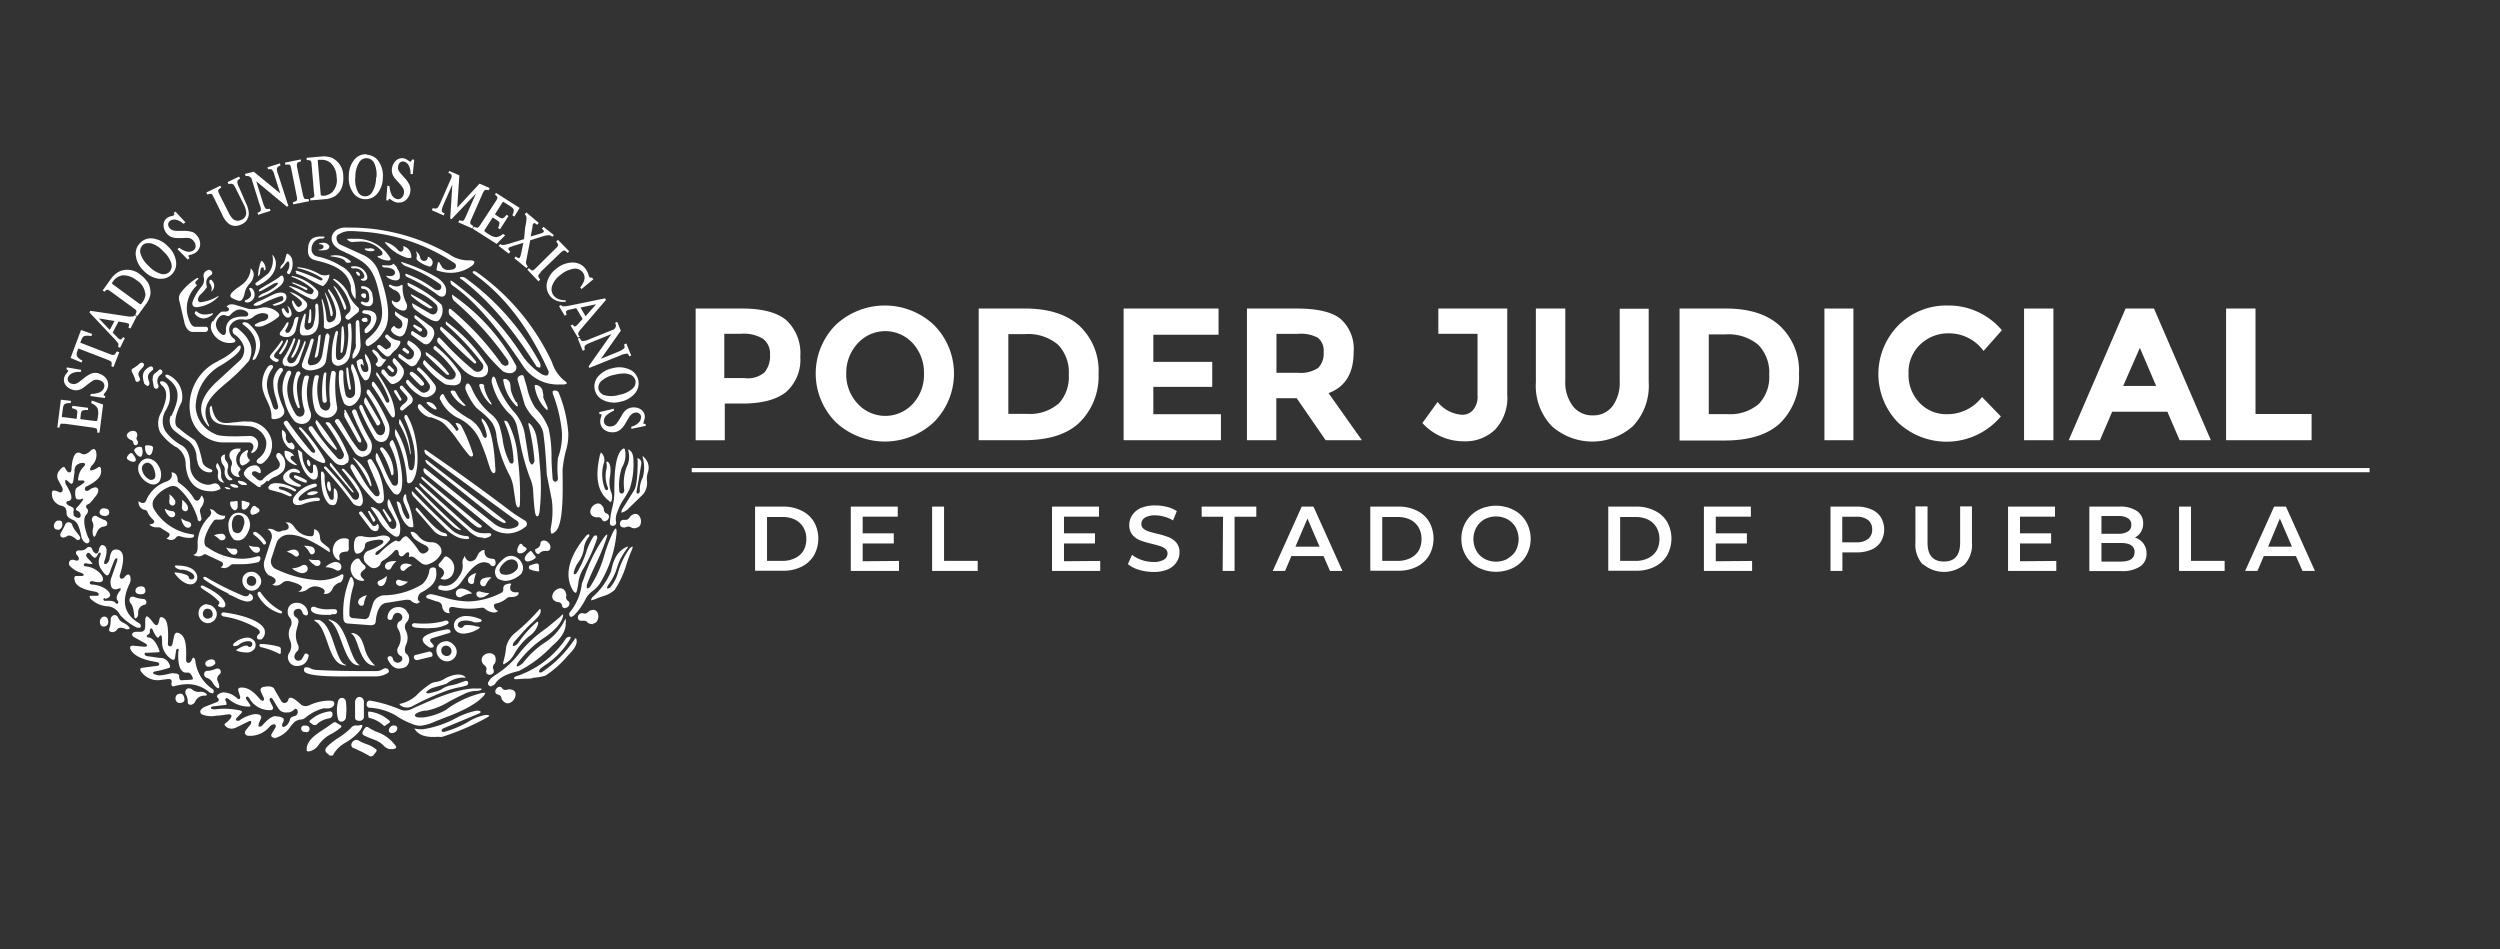 <svg id="Capa_1" data-name="Capa 1" xmlns="http://www.w3.org/2000/svg" viewBox="0 0 345 131"><rect x="0" y="0" width="345" height="131" fill="#333333" stroke="none"/><defs><style>.cls-1{fill:#fff;}</style></defs><path class="cls-1" d="M12.66,55.27l1.57.56-.5,3.88-.31,0v-.06a.84.84,0,0,0-.08-.48s-.15-.11-.55-.16L9,58.48l-.31,0a.47.47,0,0,0-.26,0c-.07,0-.14.14-.21.42V59l-.31,0,.49-3.84,1.4.16-.05.31H9.63a1.22,1.22,0,0,0-.73.15c-.07.06-.18.23-.24.71l-.12.94c0,.11,0,.13,0,.13a.41.41,0,0,0,.18,0l1.86.24.07-.68c.05-.33,0-.47-.06-.52a1.63,1.63,0,0,0-.61-.26l-.06,0L10,56l2.15.28,0,.3H12a1.58,1.58,0,0,0-.65.1c-.06,0-.15.15-.2.48l-.07.68,2.06.26c.13,0,.22,0,.24,0a3,3,0,0,0,.15-.75,2.29,2.29,0,0,0-.06-1,1.63,1.63,0,0,0-.82-.68l-.05,0Zm1-3.74a1.74,1.74,0,0,0-1,0,3.93,3.93,0,0,0-1,.6l-.61.48a2.26,2.26,0,0,1-.59.35.93.93,0,0,1-.55,0,.69.69,0,0,1-.47-.32.61.61,0,0,1-.08-.47,1.08,1.08,0,0,1,.48-.6,2,2,0,0,1,1.22-.23h.07l.08-.3-2-.34L9.18,51l.05,0a.83.83,0,0,1,.17.11s0,0,0,.12l-.23.31a1.44,1.44,0,0,0-.3.55,1.2,1.2,0,0,0,.2,1.07,1.83,1.83,0,0,0,1,.64,1.56,1.56,0,0,0,1-.06,1.92,1.92,0,0,0,.54-.32l.6-.46a5,5,0,0,1,.74-.5,1.13,1.13,0,0,1,.73,0,1,1,0,0,1,.6.38.74.74,0,0,1,.11.57,1.15,1.15,0,0,1-.8.79,3.24,3.24,0,0,1-1,.16h-.06l-.07.29,2,.28.08-.28-.07,0-.16-.1,0-.1a1.51,1.51,0,0,1,.23-.32,1.67,1.67,0,0,0,.33-.65,1.43,1.43,0,0,0-.19-1.21,1.79,1.79,0,0,0-1.06-.71m2.44-3a1,1,0,0,1-.32.42,1.07,1.07,0,0,1-.57-.11l-4.09-1.58.11-.29c.14-.36.28-.56.44-.62a2,2,0,0,1,.92,0h.06l.12-.29-1.55-.55L9.74,49.4l1.52.63.11-.3-.06,0a1.68,1.68,0,0,1-.7-.59,1.07,1.07,0,0,1,.09-.75l.11-.3,4,1.54c.43.18.55.28.57.33s.06.17,0,.52l0,.06.28.12.8-2.05-.3-.11Zm-2.42-4.62,1.51,1.59.65-1.23Zm4.95-.43.27.15L18,45.34l-.27-.14,0-.06a1.3,1.3,0,0,0,.1-.36s0-.08-.12-.13l-.21-.07a2.36,2.36,0,0,0-.33-.07l-.82-.14-.8,1.53.72.74a1.2,1.2,0,0,0,.23.17.25.25,0,0,0,.26,0,1,1,0,0,0,.2-.24l0-.06.27.15L16.57,48l-.27-.14,0-.07a.49.49,0,0,0,0-.41,7.35,7.35,0,0,0-.82-.94l-3.14-3.33.12-.22,5.25.78a2.82,2.82,0,0,0,.63,0,.55.55,0,0,0,.26-.2Zm1.45-3a2.45,2.45,0,0,0-1.21-1.85A2.93,2.93,0,0,0,17.18,38l-.28,0a1.93,1.93,0,0,0-1.31.85c-.11.15-.13.22-.12.25s0,.08.14.17l3.59,2.62c.13.09.18.09.21.09s.09,0,.21-.22a2,2,0,0,0,.46-1.27m.22-1.68A2.59,2.59,0,0,1,20.74,40a2.09,2.09,0,0,1,0,.71A3.4,3.4,0,0,1,20.13,42l-1.19,1.63-.25-.18,0-.06a1,1,0,0,0,.15-.45c0-.06-.07-.18-.4-.41l-3.14-2.29c-.29-.21-.43-.26-.5-.26s-.19.06-.38.28l0,0-.25-.18L15.3,38.5a3.18,3.18,0,0,1,1.3-1.1,2.77,2.77,0,0,1,2.81.54,3.7,3.7,0,0,1,.89.92m3.09-1.35a1.24,1.24,0,0,0,.26-1.14,3.76,3.76,0,0,0-1.14-1.71,3.59,3.59,0,0,0-1.74-1.1l-.32,0a1,1,0,0,0-.8.31A1.19,1.19,0,0,0,19.39,35a3.7,3.7,0,0,0,1.13,1.7,3.78,3.78,0,0,0,1.72,1.1,1.21,1.21,0,0,0,1.15-.28M23.17,34a3.38,3.38,0,0,1,1.13,2.14,2.06,2.06,0,0,1-.58,1.71,2,2,0,0,1-1.49.62h0a1.62,1.62,0,0,1-.3,0,3.51,3.51,0,0,1-2.06-1.07,3.48,3.48,0,0,1-1.13-2.12,2.08,2.08,0,0,1,.58-1.73A2,2,0,0,1,21,32.9,3.41,3.41,0,0,1,23.17,34m3.3-2a3.56,3.56,0,0,0-1.09-.14h-.91a2,2,0,0,1-.64-.09.94.94,0,0,1-.44-.32.73.73,0,0,1-.18-.53.61.61,0,0,1,.24-.43,1,1,0,0,1,.73-.18,2,2,0,0,1,1.11.56l.05,0,.25-.19-1.38-1.48-.22.17,0,.06a.46.46,0,0,1,.07.18l-.07.11a1.43,1.43,0,0,1-.36.11,1.52,1.52,0,0,0-.57.25,1.19,1.19,0,0,0-.49,1A1.78,1.78,0,0,0,23,32.21a1.52,1.52,0,0,0,.84.56,2.35,2.35,0,0,0,.63.08h.82a3.83,3.83,0,0,1,.81,0,1.08,1.08,0,0,1,.61.4A1.09,1.09,0,0,1,27,34a.76.76,0,0,1-.27.52,1.15,1.15,0,0,1-1.12.14,2.93,2.93,0,0,1-.88-.47l0,0-.24.19,1.42,1.44.23-.18,0-.06L26,35.35l0-.09a1.52,1.52,0,0,1,.39-.12,1.87,1.87,0,0,0,.65-.31,1.43,1.43,0,0,0,.58-1.07,1.73,1.73,0,0,0-.41-1.21,1.62,1.62,0,0,0-.76-.58M33,25.87a1.91,1.91,0,0,1-.26-.8.66.66,0,0,1,.34-.39l.06,0L33,24.36l-1.59.77.13.28.06,0a.65.65,0,0,1,.51,0c.08,0,.23.19.48.71l1,2a3.2,3.2,0,0,1,.38,1.15,1,1,0,0,1-.68,1.07,1,1,0,0,1-1.17-.15,3,3,0,0,1-.58-.87L30.27,26.8c-.17-.35-.17-.49-.15-.55s.09-.17.36-.34l.06,0-.14-.28-1.92.93.13.28.07,0a.81.81,0,0,1,.48-.08c.05,0,.17.12.33.47l1.2,2.45a3.23,3.23,0,0,0,.78,1.11,1.56,1.56,0,0,0,1,.39,2.07,2.07,0,0,0,.86-.22,1.61,1.61,0,0,0,1-1.59,3.72,3.72,0,0,0-.42-1.4Zm5.26-2.68c0-.13.18-.24.4-.35l.05,0-.08-.29-1.72.54.1.29H37a.8.8,0,0,1,.48,0,1.58,1.58,0,0,1,.4.8l.8,2.52-3.66-3L33.8,24l.1.3.07,0a.83.83,0,0,1,.29,0,.71.71,0,0,1,.3.17l.12.09,1.14,3.65A1.61,1.61,0,0,1,36,29c0,.12-.17.24-.4.35l-.07,0,.09.29,1.71-.54-.09-.29-.06,0a.8.8,0,0,1-.47,0c-.09-.06-.24-.26-.41-.8l-.94-3,4.22,3.5.22-.07L38.36,24a1.73,1.73,0,0,1-.14-.83m4.32,4.3-.24,0a.49.49,0,0,1-.29-.06s-.12-.13-.21-.54L41,23.1c-.07-.36,0-.51,0-.57s.14-.15.46-.24h.07L41.51,22l-2.18.44.06.3h.07a.84.84,0,0,1,.52,0c.06,0,.14.17.21.54l.76,3.8c.09.41,0,.54,0,.58s-.16.14-.47.24l-.07,0,.06.3,2.18-.43-.06-.31Zm2.05-.44a2.07,2.07,0,0,0,1.26-.51,2.44,2.44,0,0,0,.6-2.12,2.73,2.73,0,0,0-.82-1.91,1.9,1.9,0,0,0-1.26-.44l-.25,0c-.18,0-.24.05-.26.07s0,.06,0,.22l.39,4.43c0,.15.05.2.07.21a.36.36,0,0,0,.18,0Zm1.33-5.19a2.77,2.77,0,0,1,1.45,2.46,3.88,3.88,0,0,1-.11,1.28,2.55,2.55,0,0,1-.57,1.08,2.14,2.14,0,0,1-.55.46,3.26,3.26,0,0,1-1.32.37l-2,.17,0-.3.07,0c.29-.07.4-.13.44-.19s.08-.16,0-.56L43,22.74c0-.38-.1-.51-.14-.55s-.17-.1-.46-.1h-.08l0-.31,2-.18a3.23,3.23,0,0,1,1.68.26m5.95,2.62a3.76,3.76,0,0,0-.32-2,1.21,1.21,0,0,0-1-.65h-.06a1.17,1.17,0,0,0-1,.57,3.75,3.75,0,0,0-.53,2,3.64,3.64,0,0,0,.32,2,1.11,1.11,0,0,0,2,.12,3.68,3.68,0,0,0,.53-2m-1.26-3.16a2.07,2.07,0,0,1,1.61.89,3.49,3.49,0,0,1,.59,2.32A3.45,3.45,0,0,1,52,26.8a2.1,2.1,0,0,1-1.55.69h-.11a2.08,2.08,0,0,1-1.65-.95,3.57,3.57,0,0,1-.55-2.26A3.43,3.43,0,0,1,48.93,22a2,2,0,0,1,1.68-.71m6.18.85a.72.72,0,0,1-.1.18l-.07,0h0a1.85,1.85,0,0,1-.32-.2,1.69,1.69,0,0,0-.57-.27,1.22,1.22,0,0,0-1.06.29,1.78,1.78,0,0,0-.57,1.06,1.66,1.66,0,0,0,.13,1,2.22,2.22,0,0,0,.36.52l.5.56a4.56,4.56,0,0,1,.54.7,1,1,0,0,1,.1.72.94.94,0,0,1-.35.63.7.7,0,0,1-.55.15,1.13,1.13,0,0,1-.84-.74,3.05,3.05,0,0,1-.24-1v-.06l-.3-.05-.15,2,.29.05,0-.07.08-.16.1,0a2.1,2.1,0,0,1,.34.21,1.84,1.84,0,0,0,.67.29,1.62,1.62,0,0,0,.31,0,1.32,1.32,0,0,0,.87-.3,1.88,1.88,0,0,0,.58-2.06,3.51,3.51,0,0,0-.67-1l-.51-.58a2.4,2.4,0,0,1-.4-.57.94.94,0,0,1,0-.56.73.73,0,0,1,.28-.48.64.64,0,0,1,.47-.11,1.08,1.08,0,0,1,.63.44,2.06,2.06,0,0,1,.31,1.2v.07l.31.05.2-2-.27-.05Zm8.45,9a.82.82,0,0,1-.35-.32,1.08,1.08,0,0,1,.15-.56l1.56-3.55c.15-.33.25-.44.32-.47a.67.67,0,0,1,.46,0l.07,0,.12-.29-1.39-.61L63.1,28.66l.29-4.46L62,23.59l-.12.28.06,0c.29.14.37.25.39.32a1,1,0,0,1-.13.56L60.77,28c-.23.51-.36.67-.44.72a.68.68,0,0,1-.55,0l-.06,0-.13.29,1.65.72.12-.28-.06,0c-.24-.15-.31-.26-.33-.32s0-.35.22-.87l1.23-2.79-.29,4.69.18.08,3.38-3.54-1.41,3.18c-.18.42-.29.54-.34.57a.78.78,0,0,1-.5-.05l-.06,0-.13.28,1.93.85.13-.28Zm4.18,1.14,0,0a1.78,1.78,0,0,1-.94.45h0a2,2,0,0,1-1-.39,2.72,2.72,0,0,1-.62-.44c0-.05,0-.16.06-.23L68,30l.58.39c.28.18.34.31.35.38a1.49,1.49,0,0,1-.18.64l0,.06.26.17,1.16-1.83-.25-.17-.05.05a1.53,1.53,0,0,1-.5.44c-.1,0-.27,0-.5-.16l-.57-.39,1-1.58c.07-.11.11-.14.14-.15l.1.05.81.51c.4.25.52.42.54.52a1.24,1.24,0,0,1-.17.72l0,.06.26.18.73-1.2-3.26-2.07-.16.26.06,0c.23.18.28.3.29.37s0,.21-.22.52L66.3,31c-.21.34-.33.41-.38.42a.85.85,0,0,1-.46-.12l-.06,0-.16.26,3.3,2.1,1.17-1.19Zm3.38,4.45a1.11,1.11,0,0,1-.2-.36,1.7,1.7,0,0,1,.05-.57l.52-2.64,1.75-.55a2.86,2.86,0,0,1,.88-.15.8.8,0,0,1,.37.17l.06.05.2-.24L75,31.3l-.2.24,0,.05a1,1,0,0,1,.22.22.18.18,0,0,1,0,.21l-.12.09a2.52,2.52,0,0,1-.44.16l-1.23.37.26-1.34a1,1,0,0,1,0-.2.67.67,0,0,1,.12-.24.15.15,0,0,1,.18-.07,1.59,1.59,0,0,1,.3.21l.06,0,.2-.24-1.72-1.45-.2.24,0,.05a.65.65,0,0,1,.23.48,6.71,6.71,0,0,1-.19,1.3L72.32,33l-1.86.57a6.17,6.17,0,0,1-1,.24.62.62,0,0,1-.39-.11l-.06,0-.2.23L70.21,35l.2-.24,0-.05a1.27,1.27,0,0,1-.22-.26.2.2,0,0,1,0-.23.78.78,0,0,1,.25-.14l.45-.16,1.33-.41c-.17.87-.29,1.43-.35,1.64a1.43,1.43,0,0,1-.15.42l-.15.07a1.26,1.26,0,0,1-.33-.2l-.06-.05-.2.24L72.65,37l.19-.23Zm1.74.86,2.8-2.69c.27-.26.41-.31.49-.32s.2,0,.44.27l.06.05.22-.22L77,33.1l-.22.21,0,.06c.21.25.24.39.24.45s-.07.22-.34.47L73.94,37c-.29.28-.42.33-.48.33A1.08,1.08,0,0,1,73,37L73,37l-.23.21,1.54,1.61.22-.22,0-.05c-.21-.26-.25-.4-.25-.46s0-.19.34-.47M78,41.78h0l.09-.34H78a3,3,0,0,1-.77-.11,1.6,1.6,0,0,1-.83-.56,1.39,1.39,0,0,1-.2-1.34,3.14,3.14,0,0,1,1.14-1.49,3.75,3.75,0,0,1,1.82-.85,1.3,1.3,0,0,1,1.24.47,1.23,1.23,0,0,1,.17,1.26,3.08,3.08,0,0,1-.5.84l0,0,.18.23,1.63-1.35-.18-.23-.05,0a.27.27,0,0,1-.19,0l-.13-.08a2.13,2.13,0,0,1-.15-.42,3.07,3.07,0,0,0-.38-.72,2.2,2.2,0,0,0-1.81-.86h-.06a3.55,3.55,0,0,0-2.13.83,3.46,3.46,0,0,0-1.28,1.79,2.21,2.21,0,0,0,.39,2,2.14,2.14,0,0,0,1.2.74,2.7,2.7,0,0,0,.63.07H78m2.11.78.7,1.2,1.45-1.65Zm-.1,4-.26.16-1-1.67.27-.15,0,0a1,1,0,0,0,.25.28s.07,0,.17-.05a.51.51,0,0,0,.17-.13,1.93,1.93,0,0,0,.24-.25l.55-.62-.88-1.49-1,.23a.81.81,0,0,0-.27.1.25.25,0,0,0-.15.21.71.71,0,0,0,.09.29l0,.07-.26.15-.78-1.32.26-.16,0,0a.46.46,0,0,0,.37.19,7.8,7.8,0,0,0,1.23-.19l4.49-.92.12.22-3.43,4a2.13,2.13,0,0,0-.37.52.58.58,0,0,0,0,.33Zm6.44,2.32c.13,0,.26.15.37.36l0,.06.29-.11-.68-1.67-.29.12,0,.06c.08.29.06.42,0,.47s-.24.26-.77.47l-2.44,1,2.74-3.88-.49-1.22-.29.12,0,.07A.6.6,0,0,1,85,45a.64.64,0,0,1-.15.31l-.07.12-3.55,1.43a2.12,2.12,0,0,1-.82.21q-.19,0-.39-.39l0-.06-.28.12.67,1.66.28-.11v-.07c-.07-.28,0-.41,0-.46s.24-.26.77-.47l2.91-1.18-3.14,4.44,0,0,.1.22,4.33-1.74a1.71,1.71,0,0,1,.82-.2m-3.06,5.71a3.73,3.73,0,0,0,2.06-.06,3.69,3.69,0,0,0,1.86-.89,1.2,1.2,0,0,0,.35-1.1,1.19,1.19,0,0,0-.84-.83,2.18,2.18,0,0,0-.77-.12,5.36,5.36,0,0,0-1.27.18,3.71,3.71,0,0,0-1.84.88,1.18,1.18,0,0,0-.37,1.12,1.2,1.2,0,0,0,.82.82m1.23,1a3,3,0,0,1-1.37-.31A2.08,2.08,0,0,1,82.5,52a3.55,3.55,0,0,1,2-1.18A3.47,3.47,0,0,1,86.9,51a2.08,2.08,0,0,1,1.17,1.41,2.11,2.11,0,0,1-.39,1.8,3.53,3.53,0,0,1-2.06,1.23,4.49,4.49,0,0,1-1.05.13m4.51,2.92H89l-.2,0s0,0,0-.1a1.42,1.42,0,0,1,.09-.37,1.51,1.51,0,0,0,.09-.62,1.22,1.22,0,0,0-.59-.93,1.78,1.78,0,0,0-1.18-.23,1.55,1.55,0,0,0-.92.43,2.27,2.27,0,0,0-.39.49l-.38.65a6,6,0,0,1-.51.72,1.08,1.08,0,0,1-.66.31,1,1,0,0,1-.71-.14.74.74,0,0,1-.3-.48,1.11,1.11,0,0,1,.46-1,3.47,3.47,0,0,1,.86-.52l.05,0,0-.3-2,.47,0,.28h.06l.19,0,.06.08a2.33,2.33,0,0,1-.1.4,1.84,1.84,0,0,0-.08.72,1.48,1.48,0,0,0,.62,1,1.69,1.69,0,0,0,1,.3h.26a1.62,1.62,0,0,0,.89-.36,3.2,3.2,0,0,0,.73-.92l.4-.67a2.11,2.11,0,0,1,.42-.54,1,1,0,0,1,.51-.22.7.7,0,0,1,.55.13.62.62,0,0,1,.25.42,1.15,1.15,0,0,1-.23.72,2.1,2.1,0,0,1-1.06.66l-.06,0,0,.31,2-.41Z"/><path class="cls-1" d="M78.43,59.85a7.68,7.68,0,0,1-.34,2.37,17.1,17.1,0,0,0-.46,2.61c.05,3.23.11,7.24-.87,8.42-.37.35-.54.39-.6.4l-.07,0c0-.05-.13-.22-.09-.75A11.81,11.81,0,0,0,76.15,69l-.69-3.49c-.13-2.44-.26-4.12-.43-5.3a3.08,3.08,0,0,0-.58-1.65c-.24-.31-.5-.6-.78-.92l0,0a6.23,6.23,0,0,1-1.25-1.78l-1-3.46a.46.46,0,0,1,.09-.36.74.74,0,0,1,.51-.27.27.27,0,0,1,.24.12L72.59,53c.06.2.12.41.17.64s.09.36.14.53a7.87,7.87,0,0,0,1,2.16,7.94,7.94,0,0,1,1.81,2.8A18,18,0,0,1,76.11,63v.09c0,.81.06,1.73.14,2.8,0,.43.2.58.37.58S77,66.33,77,66a13.21,13.21,0,0,1,0-2.81,8.9,8.9,0,0,0,.54-3.62,20.14,20.14,0,0,0-1.27-5.28V54a.36.36,0,0,1,.28-.11.64.64,0,0,1,.52.22,18.11,18.11,0,0,1,1.36,5.71M75,54.58,74.89,54a.76.76,0,0,0-.11-.33,1.14,1.14,0,0,0-.68-.53.64.64,0,0,0-.22,0l-.09,0s0,0,0,.15a5.47,5.47,0,0,0,1.65,3.27l.12,0h0a.71.71,0,0,0,0-.34l-.44-1a1.59,1.59,0,0,1-.17-.59m-4.28,9.34H70.6c-.16,0-.32-.16-.38-.4a9.37,9.37,0,0,1-.87-3.05c-.09-.43-.17-.86-.3-1.28a3.42,3.42,0,0,0-1.11-1.94,9.54,9.54,0,0,1-2.89-3.81c-.16-.36-.35-.57-.51-.57a.21.21,0,0,0-.18.12.88.88,0,0,0-.1.74A9.52,9.52,0,0,0,65.51,56a3,3,0,0,0,.54.54l.11.09a9.51,9.51,0,0,1,1.75,1.7,4.25,4.25,0,0,1,.61,1.88c0,.15.06.29.08.44l0,.1a17.27,17.27,0,0,0,1.76,4.91,5.67,5.67,0,0,1,.49,1.6l.31,2.09c.09.53.27.67.36.67l.1,0a.89.89,0,0,0,.13-.57,39.28,39.28,0,0,0-.29-6.17,12.43,12.43,0,0,0-1.31-4.88.62.62,0,0,0-.49-.35h-.05a.65.65,0,0,0,.09.4,14.73,14.73,0,0,1,1.17,5,.63.63,0,0,1-.12.5ZM66.85,53.29a.42.42,0,0,0-.43-.31.37.37,0,0,0-.28.11v.11a5.35,5.35,0,0,0,1.52,2.56l.18.09,0,0s0-.13-.06-.25a6.14,6.14,0,0,1-1-2.29m6.7,10.8,0,0h0c-.1,0-.24-.06-.37-.35a1.34,1.34,0,0,1-.14-.47l-.58-3.57A6.12,6.12,0,0,0,71.07,57a12.63,12.63,0,0,1-2.59-4.41c-.12-.49-.3-.62-.38-.62s-.19.15-.24.43a1.08,1.08,0,0,0,.06.56A9,9,0,0,0,70.2,57a3.36,3.36,0,0,1,1.2,2.17v0c.09.42.18.84.26,1.27v0a30.79,30.79,0,0,0,1.5,5.57,4.94,4.94,0,0,1,.41,1.66c.07,1.33.14,2.15.23,2.82s.24.77.35.77.24-.18.31-.67a31.3,31.3,0,0,0,0-6.76,27.48,27.48,0,0,0-.45-3.65,3.84,3.84,0,0,0-.68-1.49c-.23-.26-.33-.32-.38-.33a.79.79,0,0,0,0,.37,28,28,0,0,1,.79,4.64.7.7,0,0,1-.12.56Zm-2.29-8.66a6.19,6.19,0,0,1-.68-1.57L70.41,53a.82.82,0,0,0-.2-.44.74.74,0,0,0-.54-.27.24.24,0,0,0-.2.07.3.3,0,0,0,0,.24,6.36,6.36,0,0,0,1.72,3.37h0a.29.29,0,0,0,.19.11h0l.06,0a.46.46,0,0,0,0-.2.92.92,0,0,0-.16-.39M67.4,63.88l0,.07c.08.24.15.46.23.67a1.56,1.56,0,0,0,.27.53.43.43,0,0,0,.25.15c.12,0,.18-.14.2-.21a1.45,1.45,0,0,0,0-.53c-.19-3.58-.69-5.63-1.59-6.61-.2-.2-.28-.21-.29-.21s0,0,0,.17a.58.58,0,0,0,.11.37,6,6,0,0,1,.57,1.63.53.53,0,0,1-.06.47l-.09.06H67c-.15,0-.3-.14-.41-.4a4.37,4.37,0,0,0-1.86-2.27A11.61,11.61,0,0,1,62,55.69a6.53,6.53,0,0,1-.72-1.13c-.05-.09-.08-.16-.19-.18s-.33.24-.39.48a.33.33,0,0,0,.07.31A5.44,5.44,0,0,0,63,57.58a6.23,6.23,0,0,1,3.18,3.07c.6,1.41,1,2.51,1.19,3.23m-4.84-10a.43.43,0,0,0-.35.14v.08A4.76,4.76,0,0,0,64,56l.18,0,.06,0s0-.09-.11-.2a5.64,5.64,0,0,1-1.25-1.71.39.39,0,0,0-.36-.18M59.3,57.56l.11,0c.4.14.76.28,1.05.41a2.78,2.78,0,0,1,.93.63,15.76,15.76,0,0,1,1.79,2.19l.1.14c.46.63.93,1.29,1.49,1.93a.44.44,0,0,0,.28.14.21.21,0,0,0,.19-.09.39.39,0,0,0,0-.34,21.8,21.8,0,0,0-1.6-3.84.82.82,0,0,0-.71-.35h-.05v.07l.38.7,0,.16v0l0,0a.25.25,0,0,1-.19.12h0L63,59.48l0,0,0,0a6.29,6.29,0,0,0-1-1.19,1.91,1.91,0,0,0-.58-.39c-.36-.16-.79-.32-1.33-.52a6.46,6.46,0,0,1-1-.6c-.32-.27-.67-.58-1-.93a.37.37,0,0,0-.21-.08.18.18,0,0,0-.16.1.52.52,0,0,0,0,.48,2.9,2.9,0,0,0,1,1,3.36,3.36,0,0,0,.62.27M72.51,71.87c-1-.59-1.62-1-2.15-1.41-3.73-2.82-7.49-5.54-11.51-8.3a.35.35,0,0,0-.21-.1s0,0-.06.07a.73.73,0,0,0,.38.71l12,8.79.15.1a1.09,1.09,0,0,1,.44.37c0,.09.11.33-.22.57a2.58,2.58,0,0,1-1.16.31,3.35,3.35,0,0,1-2.07-.79c-3.19-2.51-6.37-5.07-9.33-7.46a.4.4,0,0,0-.22-.09l-.06,0a.5.5,0,0,0,0,.45.87.87,0,0,0,.33.43c3.1,2.51,6.22,5,9.25,7.54a3.92,3.92,0,0,0,2,.56,4.06,4.06,0,0,0,2.54-1,.53.53,0,0,0-.12-.75M68,71.26a9.13,9.13,0,0,0,1.38.85.66.66,0,0,0,.27.06c.07,0,.12,0,.13-.06s0-.16-.17-.3L58.92,63.52l-.15-.06-.06,0c0,.1,0,.35.3.61Zm-2.6.47-7-5.84a.43.43,0,0,0-.22-.09l-.05,0c0,.07,0,.22.19.41C60.4,68.1,62.6,70,64.9,72a7.68,7.68,0,0,0,.95.72.9.9,0,0,0,.38.1.29.29,0,0,0,.25-.13s0-.06,0-.13ZM60,56.5l.17,0,.07,0a.43.43,0,0,0,0-.13,1.62,1.62,0,0,0-.3-.47,1.1,1.1,0,0,0-.53-.35,1.29,1.29,0,0,0-.39-.08.19.19,0,0,0-.14.05l0,.12A3.27,3.27,0,0,0,60,56.5m6.68,17.79a2,2,0,0,0,1-.31c.08-.08.13-.14.11-.21a.3.3,0,0,0-.18-.19l-.17,0-.21,0-.11,0a2.59,2.59,0,0,1-.47,0,2.41,2.41,0,0,1-1.58-.6c-1.72-1.45-3-2.68-4.24-3.76l-.12-.1c-.89-.81-1.73-1.59-2.64-2.37a.21.21,0,0,0-.18-.07H57.9a.37.37,0,0,0,0,.23c0,.08.08.13.2.26l.41.43c2.1,2,4,3.74,6,5.49a4.43,4.43,0,0,0,1.39,1,3.89,3.89,0,0,0,.85.11m-9.44-6.77c1.54,1.67,3.16,3.33,5,5a2.46,2.46,0,0,0,1.23.73l.1,0a.89.89,0,0,0-.12-.14c-1.6-1.37-3.3-3.05-4.75-4.51l-.29-.31-.1-.1a7.06,7.06,0,0,0-.92-.88h-.15a.24.24,0,0,0,0,.19m6.94,7a2.4,2.4,0,0,0,.4-.06c.08,0,.11-.07.09-.14a.31.31,0,0,0-.32-.23,3.42,3.42,0,0,1-2-.77c-1.85-1.7-3.67-3.49-5.41-5.31a.27.27,0,0,0-.18-.09h0a.74.74,0,0,0,.1.51,1.16,1.16,0,0,0,.26.33l0,0c1,1.07,2.36,2.41,4.08,4.1a6.15,6.15,0,0,0,1.66,1.27,3,3,0,0,0,1.31.35M61.58,74c.08,0,.13-.05.13-.1a.43.43,0,0,0-.35-.34c-.86-.15-2-1.4-3.14-2.74l-.61-.69-.13-.07-.1.12a.23.23,0,0,0,0,.21l2.47,2.85a2.29,2.29,0,0,0,1.69.76ZM30.48,43.56a1.68,1.68,0,0,0-.69,1.18A1.79,1.79,0,0,0,30.42,46a.68.68,0,0,0,.43.23c.32,0,.33-.43.34-.59v0a1.63,1.63,0,0,1,1.29-1.82,3.91,3.91,0,0,1,1-.14h.39c.22,0,.33-.1.37-.22s0-.24-.11-.39a1.62,1.62,0,0,0-1-.36,1.54,1.54,0,0,0-.46.08,2.55,2.55,0,0,0-.93.72.49.49,0,0,1-.49.06.79.79,0,0,0-.38-.09.86.86,0,0,0-.34.07h0m-1.09.78a4.68,4.68,0,0,1,1-1.23A.52.52,0,0,1,30.8,43c.11,0,.23,0,.35,0s.38-.06.44-.22,0-.24-.16-.36l-.15-.11.09-.09A.8.8,0,0,1,32,42a1.7,1.7,0,0,1,.65.13l1.46.44a2.13,2.13,0,0,0,.72.09,4.5,4.5,0,0,0,1-.14,2.75,2.75,0,0,1,.73-.11,2.68,2.68,0,0,1,1.84.78c.19.23.18.37,0,.57A8.21,8.21,0,0,1,36.24,45a2,2,0,0,1-.39.07,2.58,2.58,0,0,1-.39,0c-.23-.05-.27-.08-.28-.1s0-.1,0-.17a3.17,3.17,0,0,1,1.11-.49,1,1,0,0,0,.57-.29.45.45,0,0,0,0-.68h0a1.78,1.78,0,0,0-.64-.13,2.27,2.27,0,0,0-1.38.62,2,2,0,0,1-1,.29,2.54,2.54,0,0,0-.49-.05,1.71,1.71,0,0,0-1.66,1,1.52,1.52,0,0,0,.63,1.69c.07.07.21.23.15.35s-.28.21-.58.22h-.07a2.69,2.69,0,0,1-2.64-1.76,1.37,1.37,0,0,1,.15-1.24M32,41.12a3.76,3.76,0,0,0,1,.4l.1,0a.45.45,0,0,0,.3-.17,2.2,2.2,0,0,0,.36-.9,2.85,2.85,0,0,1,.61-1.23l.16-.17a1.52,1.52,0,0,0,.4-.73,1.1,1.1,0,0,0-.35-1.29v.26a3,3,0,0,1-1.35,2.11l-.3.22a5,5,0,0,0-.81.65.86.86,0,0,0-.34.57.4.4,0,0,0,.17.26m2.57-1.35c-.11,0-.19.06-.14.14.5.86.28,1.18-.46,1.53-.27.07-.12.33.12.31a.53.53,0,0,0,.23,0A1.12,1.12,0,0,0,34.94,40c-.13-.23-.29-.29-.39-.27m1.11-1.68c.13,0,.19-.21.23-.4s0-.69.31-.75.15.33.25.38.17,0,.2-.17A1.47,1.47,0,0,0,36.14,36l-.07,0s0,0-.09.14a6.46,6.46,0,0,0-.37,1.85c0,.12,0,.17,0,.17m-.08,1.25h.05c2-.93,2.4-2.11,2.47-2.74a1.74,1.74,0,0,0-.49-1.54l0,0h0a2.94,2.94,0,0,1-.53,2.6c-.44.36-.95.75-1.47,1.13l-.23.16c-.08.07-.11.14-.08.21a.34.34,0,0,0,.31.19m2.44.11a7.09,7.09,0,0,1-1.52.9,1.86,1.86,0,0,0-.79.51.38.38,0,0,0-.05.14h.1a8.76,8.76,0,0,0,2.81-1.53c.58-.47.75-.94.5-1.42a.18.18,0,0,0-.15-.1.37.37,0,0,0-.2.08c-.48.46-2.46,1.49-2.82,1.78-.13.1-.16.17-.16.2a.12.12,0,0,0,.18.1c.3-.08,1.61-.91,1.93-1.06s.51-.13.53-.07-.14.3-.36.46m-2.73,2.69a2.45,2.45,0,0,0,.65-.15,15.78,15.78,0,0,1,2.75-1.17c.11,0,.25-.06.31,0a.41.41,0,0,1-.11.67L37.71,42c-.07,0-.08.09-.08.09s.12.1.39.09h0c1.18-.27,1.63-.73,1.48-1.41a.63.63,0,0,0-.59-.38,2,2,0,0,0-1,.17c-.59.23-1.48.74-2,.94a3.92,3.92,0,0,0-.68.34c-.13.07-.48.39,0,.31M39,36.87c.34-.29.67-1.09.89-.67a1.51,1.51,0,0,1-.23,1.22c-.14.21,0,.33.16.42l.07,0s.07,0,.12-.1A2.48,2.48,0,0,0,40.35,36a1.31,1.31,0,0,0-.51-.9L39.69,35c-.06,0-.12.06-.17.15l-.19.68a1.33,1.33,0,0,1-.37.66.8.8,0,0,0-.28.51c0,.19.1.08.33-.11m1.84.88a6.81,6.81,0,0,1,1.69.73l.38.2c.43.23.92.49,1.46.72l.17.05c.07,0,.13-.06.2-.13v0a2.45,2.45,0,0,0,.72-1.44l0,0H45.4a1.78,1.78,0,0,1-.56.1,1.92,1.92,0,0,1-.66-.12,7.3,7.3,0,0,0-3-1l-.12,0,0,0v0h0L41,37l.05,0a9.86,9.86,0,0,1,3.18,1.27l0,0c.09,0,.27.16.28.26l0,.07a.29.29,0,0,1-.25.1l-.15-.06-.16-.08a20.29,20.29,0,0,0-3-1.2h0c-.11,0-.14,0-.15.09a.26.26,0,0,0,.12.21m-1.25,5.5c-.13,0-.37-.37-.48-.63L39,42.56l-.1.06a.23.23,0,0,0,0,.21,1.43,1.43,0,0,0,.54.91.55.55,0,0,0,.3.09.54.54,0,0,0,.5-.44,1.4,1.4,0,0,0-.57-1.17l0,.05a1.8,1.8,0,0,1,.2.84c0,.15-.14.14-.22.14m1.6-.84c-.26,0-.63-.65-.75-.86l-.13-.07h-.06a.43.43,0,0,0,0,.23,2.44,2.44,0,0,0,.63,1.22.58.58,0,0,0,.37.13,1.58,1.58,0,0,0,1-.64.69.69,0,0,0-.06-.74A5.26,5.26,0,0,0,40.1,40.3H40l0,0a7.48,7.48,0,0,0,.69.54h0a4,4,0,0,1,.87.74.5.5,0,0,1,.08.45.76.76,0,0,1-.49.36m-1.3-2.92v0a16.85,16.85,0,0,0,3,1.74,1,1,0,0,0,.41.11.56.56,0,0,0,.37-.18.82.82,0,0,0,.18-1.06,6.45,6.45,0,0,0-3.47-2h-.08v0l0,.08a.26.26,0,0,0,.17.11A8.75,8.75,0,0,1,43,39.76l0,0c.15.12.33.26.27.5a1,1,0,0,1-.26.34l-.13,0a2.06,2.06,0,0,1-.87-.33l-.16-.08h0A8.4,8.4,0,0,0,40,39.46Zm25.36-2s0,.18.19.33c4.22,3,7.58,7.42,10.29,13.4a.66.66,0,0,1-.07.52.37.37,0,0,1-.27.11,1.61,1.61,0,0,1-.79-.32,9.27,9.27,0,0,1-2.47-2.43,38,38,0,0,0-9.63-10.23c-.09-.08-.15-.12-.21-.12l-.08,0a.72.72,0,0,0,.25.64c2.92,2,6.13,5.64,9.79,11.17a5.75,5.75,0,0,0,5,2.52l.63,0c.35-.08.38-.17.38-.18s0-.11-.19-.23A5.3,5.3,0,0,1,76.18,50,31.47,31.47,0,0,0,65.75,37.53a.57.57,0,0,0-.33-.1c-.08,0-.14,0-.16.07m8.7,13a.75.75,0,0,0,.47.22.21.21,0,0,0,.15-.07,1,1,0,0,0-.15-.71A35.17,35.17,0,0,0,64.2,38.34a1,1,0,0,0-.47-.12c-.17,0-.26.06-.27.09s0,.14.34.31C66.42,40.68,69.68,43.71,74,50.5m-4.21,0a1,1,0,0,1-.69-.45,40,40,0,0,0-6.93-7.43l-.08,0L62,42.6a1,1,0,0,0,.06.89,40.2,40.2,0,0,1,4.7,4.9l.05.06a26.75,26.75,0,0,0,2.57,2.77,2,2,0,0,0,1,.28,1,1,0,0,0,.74-.33.8.8,0,0,0,.11-.7,28.27,28.27,0,0,0-8.66-9.69c-.09-.09-.14-.12-.18-.12l0,0a1.09,1.09,0,0,0,.3.88,42.62,42.62,0,0,1,7.36,8.14.67.67,0,0,1,.09.62.32.32,0,0,1-.27.14m-8.22-6.14-.08,0a.59.59,0,0,0,0,.5,34.54,34.54,0,0,1,4.94,5.29.73.73,0,0,1,.12.79.82.82,0,0,1-.71.43.83.83,0,0,1-.58-.23A44,44,0,0,1,62,48c-.45-.47-.92-1-1.36-1.41l-.12,0-.12.11a.61.61,0,0,0,0,.56l3.33,3.58A4.45,4.45,0,0,0,65.43,52a3.38,3.38,0,0,0,.75.07,1.25,1.25,0,0,0,1-.41,1.4,1.4,0,0,0,.07-1.21,21.21,21.21,0,0,0-5.72-6.08Zm-.88.87a.51.51,0,0,0,0,.37,51.28,51.28,0,0,0,4.71,4.62l.11,0,.1-.06a.21.21,0,0,0,0-.21,29.16,29.16,0,0,0-4.8-4.82Zm-.51,2.66a.42.42,0,0,0-.22-.08.25.25,0,0,0-.2.14.33.33,0,0,0,.11.37,13.92,13.92,0,0,1,2.84,3.07.72.72,0,0,1,0,.72.74.74,0,0,1-.67.34,1.34,1.34,0,0,1-.65-.17,17.81,17.81,0,0,1-2.71-2.35l-.18-.18s-.09.06-.14.14a.49.49,0,0,0,0,.44,11.88,11.88,0,0,0,3,2.76,4.87,4.87,0,0,0,1.11.14,1.17,1.17,0,0,0,.94-.35,1.63,1.63,0,0,0,0-1.35,14.92,14.92,0,0,0-3.31-3.64M58.91,49.1l2.72,2.58.19.06.15-.06v-.1a11,11,0,0,0-3.2-3,.7.7,0,0,0,.13.57m-.24,5.68A1.71,1.71,0,0,0,60,54.13a1,1,0,0,0,.08-.93,13.1,13.1,0,0,0-2.23-2.49l-.11,0a.22.22,0,0,0-.16.13.26.26,0,0,0,0,.24,9.56,9.56,0,0,1,1.69,2,.79.79,0,0,1-.07.75,1,1,0,0,1-.76.37A.82.82,0,0,1,58,54a12.3,12.3,0,0,1-1.67-1.58l-.1,0a.18.18,0,0,0-.16.11.36.36,0,0,0,0,.32,5.77,5.77,0,0,0,2.1,1.86,1.21,1.21,0,0,0,.54.09m-.76-1.68a.43.43,0,0,0,.28.11.31.31,0,0,0,.28-.15.38.38,0,0,0-.11-.38A6.69,6.69,0,0,0,57,51.37a.37.37,0,0,0-.2-.07.26.26,0,0,0-.26.25c0,.11.09.21.24.37.44.49.77.8,1.17,1.18m-1.13,1.6-1.3-1.48-.13,0a.21.21,0,0,0-.17.1.32.32,0,0,0,0,.31l.82.95a.58.58,0,0,1,.2.43c0,.3-.29.54-.56.77l0,0a1.69,1.69,0,0,0-.42.44.31.31,0,0,0,0,.32.21.21,0,0,0,.18.1l.14,0,1.08-.9a.71.71,0,0,0,.16-1m-1.7.51.13.06.13-.08a.2.2,0,0,0,0-.2l-.65-1.14-.14-.08a.33.33,0,0,0-.21.12l0,.16Zm.19-19.1a1.68,1.68,0,0,0,.58.54,18.93,18.93,0,0,1,4.83,2.52.52.52,0,0,1,.15.57.46.46,0,0,1-.43.28,1.12,1.12,0,0,1-.47-.13A14.59,14.59,0,0,0,56,37.77l-.06.07a.38.38,0,0,0,.26.39,21.76,21.76,0,0,1,4.23,2.49,1,1,0,0,0,.58.22.56.56,0,0,0,.46-.3c.3-.82-.07-1.58-1.13-2.32a24.23,24.23,0,0,0-5-2.19ZM56.33,39l-.08.07a.45.45,0,0,0,.18.45c.33.23.81.51,1.37.84a8.06,8.06,0,0,1,2.43,1.7,1,1,0,0,1,.05,1,.58.58,0,0,1-.51.33.9.9,0,0,1-.41-.12l-2.43-1.41-.06,0h0a1.1,1.1,0,0,0,.36.8A12.42,12.42,0,0,0,59,43.87l.17.09a2.43,2.43,0,0,0,1,.38.68.68,0,0,0,.37-.12,2.09,2.09,0,0,0,.4-2.16,16.83,16.83,0,0,0-4.55-3m2.82,3.49.17,0c.17,0,.34-.08.31-.12a16.16,16.16,0,0,0-3-1.84.62.62,0,0,0,.11.29,12.93,12.93,0,0,0,2.39,1.64m-2.32,3.76,1.48,1.07a.84.84,0,0,0,.46.17.64.64,0,0,0,.37-.13,2.34,2.34,0,0,0,.67-1,1.13,1.13,0,0,0-.48-1.4l-2-1.47-.09,0-.06,0a.48.48,0,0,0,.07.46A10.1,10.1,0,0,1,58.8,45.4a.84.84,0,0,1,.12.85.45.45,0,0,1-.42.31.64.64,0,0,1-.4-.15l-1.19-.74a.22.22,0,0,0-.15.15.43.43,0,0,0,.07.46M58,45.76a.25.25,0,0,0,.23-.16.25.25,0,0,0-.06-.27l-1-.56-.13.1v.19l.85.69ZM55,49a.36.36,0,0,0,.08.37l1.48,1.09a.55.55,0,0,0,.29.09,1,1,0,0,0,.61-.31l.19-.32c.39-.62.68-1.07.22-1.73A4.11,4.11,0,0,0,56.4,47c-.06,0-.1,0-.13.12a.46.46,0,0,0,0,.46l.76.8a.81.81,0,0,1,0,.81.72.72,0,0,1-.61.42.55.55,0,0,1-.34-.11l-.82-.6-.12-.06c-.07,0-.15.08-.19.2m.6-.91a.21.21,0,0,0,.07.25l.53.39.13.06a.21.21,0,0,0,.16-.14.3.3,0,0,0-.07-.29L55.88,48l-.09,0a.26.26,0,0,0-.21.15M52.84,51a.17.17,0,0,0-.16.1.43.43,0,0,0,0,.42l1.12,1.3a.58.58,0,0,0,.42.18,1.86,1.86,0,0,0,1.32-1,1.16,1.16,0,0,0,.11-1.12,6.88,6.88,0,0,0-1.16-1.41l-.09-.06s-.11.06-.16.14a.53.53,0,0,0,0,.49l.52.68a1,1,0,0,1-.08.88.69.69,0,0,1-.58.38.82.82,0,0,1-.46-.17L53,51Zm1.31.37a.24.24,0,0,0,.2-.12.24.24,0,0,0,0-.22l-.59-.59-.09,0a.21.21,0,0,0-.17.12.27.27,0,0,0,0,.23l.62.59Zm2,14.93c0,.15.08.4.28.39a.72.72,0,0,0,.48-.28c1.23-1.59.8-6.62-.76-9.11l-.11-.06a.25.25,0,0,0-.18.12.46.46,0,0,0,0,.44c1.22,2.78,1.63,4.89,1.28,6.65-.06.19-.15.45-.37.45s-.31-.1-.42-.63a12.19,12.19,0,0,0-1.77-5.08,1.74,1.74,0,0,0,0,1,16,16,0,0,1,1.58,6.1m-1-8.46,0,0a1,1,0,0,0-.06.68,10.86,10.86,0,0,1,1.49,4.12l0,.07.1-.09a11.22,11.22,0,0,0-1.5-4.76Zm-7.56-23a5.78,5.78,0,0,1,.68.29c.36.18.73.38,1.1.6,1.39.79,2.27,1.74,2.87,4.47l.07.29c.58,2.65.93,4.25-1.73,6.39a.65.65,0,0,0-.09.67.33.33,0,0,0,.29.22h.05a5,5,0,0,0,2.09-2c1.55-2.09-.16-6.83-.72-8.39a4.07,4.07,0,0,0-2.32-2.28l-3-1.37a1.07,1.07,0,0,1-.45-.93c0-.36.27-.43.66-.64a2.74,2.74,0,0,1,1.27-.26,10,10,0,0,1,1.1.05,26.08,26.08,0,0,1,13.32,4.42h0a.51.51,0,0,1,.09.54c-.1.23-.41.33-1,.36a1.1,1.1,0,0,1-.83-.33l-.38-.62c0-.1-.09-.15-.12-.15a.2.2,0,0,0-.14.17l-.17.82c0,.12,0,.18.15.19a5.72,5.72,0,0,0,1.9.31,4.8,4.8,0,0,0,3-1.11c.14-.19.21-.35.16-.44s-.23-.16-.51-.17h-.31A4.56,4.56,0,0,1,62,35.09a27.35,27.35,0,0,0-14.16-3.68,2.34,2.34,0,0,0-1.23.23,1.52,1.52,0,0,0-.82,1,1.47,1.47,0,0,0,.37,1.25,3.39,3.39,0,0,0,1.46.89M25.5,44.73c.22.65.54,1,1,1.08H28.4a.42.42,0,0,0,.31-.39.31.31,0,0,0-.22-.32l-1.53,0c-.57,0-.86-.82-1.08-1.63a4.29,4.29,0,0,1,1.21-4c.07-.09.1-.15.13-.18l-.12,0h0a.28.28,0,0,1-.14-.21c0-.1,0-.21.16-.35l.26-.24,0-.08-.16-.06h0a8.43,8.43,0,0,0-2.29,2.07,1.31,1.31,0,0,0-.15,1.22Zm3.91-1.51-.08,0a3.15,3.15,0,0,1-1,.18,1.55,1.55,0,0,1-1.19-.44l-.11,0-.11.07a.32.32,0,0,0,0,.31,1.58,1.58,0,0,0,1.18.61,2.07,2.07,0,0,0,1.17-.49c.09-.07.11-.14.1-.18m-2.74-1.75a.74.74,0,0,0-.05.59.55.55,0,0,0,.35.26,2.17,2.17,0,0,0,.36,0A4.86,4.86,0,0,0,30.09,41l.08-.13-.09,0a5.92,5.92,0,0,1-2.41.84.4.4,0,0,1-.33-.22c-.07-.18,0-.41.22-.74a6.14,6.14,0,0,0,.91-1c.09-.08.1-.16.05-.3a1.34,1.34,0,0,1-.05-.35,1.93,1.93,0,0,1,0-.25,1,1,0,0,1,.21-.51,1.76,1.76,0,0,1,.46-.39.32.32,0,0,0,.13-.38.51.51,0,0,0-.47-.34c-.56.21-.77.49-.7,1a1.42,1.42,0,0,1-.27,1.3,7.46,7.46,0,0,0-1.17,1.88m2.27-2.64a.35.35,0,0,0,0,.32,1.09,1.09,0,0,1,.2,1.16l0,0a1,1,0,0,0,.19-1.47c-.07-.09-.18-.19-.28-.17a.26.26,0,0,0-.16.19m14.73,47c.71.44,1.11,1.57,1.54,2.77.51,1.44,1,2.92,2.13,3.19a1.73,1.73,0,0,0,.43.08h.06a.39.39,0,0,0-.13-.13c-.67-.23-1-1.33-1.47-2.61-.5-1.51-1.07-3.21-2.2-3.56l-.36,0a.58.58,0,0,0-.24,0s0,.11.24.26m2-.29a.87.87,0,0,0-.29,0,.5.5,0,0,0,.13.13c.76.42,1.22,1.65,1.71,3,.59,1.57,1.2,3.19,2.32,3.17h0l.24,0-.05,0c-.65-.32-1.07-1.47-1.52-2.69-.58-1.57-1.24-3.35-2.55-3.54M49.36,89V89c.46,1.25,1,2.81,2.25,2.84l.15,0,0,0a4.88,4.88,0,0,1-1.47-2.48c-.32-1-.59-1.77-1.57-2l-.13,0-.12,0,.07.13c.34.18.56.78.84,1.53m-3.64-4.26.2,0h.2c.34,0,.38-.28.38-.35a.32.32,0,0,0-.26-.33,5.28,5.28,0,0,0-.79,0h0a4.91,4.91,0,0,1-1.66-.19l-.21-.08a.66.66,0,0,0-.33-.08.34.34,0,0,0-.3.12.54.54,0,0,0,0,.46c.31.38,1,.55,2,.54.27,0,.53,0,.76,0m10.58-.11A1.29,1.29,0,0,0,55,83.78a1.43,1.43,0,0,0-1.52,1.39.33.33,0,0,0,.07.26.4.4,0,0,0,.29.12.34.34,0,0,0,.32-.23c.12-.67.51-.74.68-.75a.7.7,0,0,1,.66.45.58.58,0,0,1-.24.66.75.75,0,0,0-.34,1.08,2.45,2.45,0,0,1,0,2.6.86.86,0,0,0,.49,1.21l0,0a.5.5,0,0,1,.07.52.66.66,0,0,1-.61.36.68.68,0,0,1-.65-.52.43.43,0,0,0-.41-.38.34.34,0,0,0-.29.16.29.29,0,0,0,0,.29c.42.87.93,1.28,1.57,1.26a2.18,2.18,0,0,0,.91-.23,1.29,1.29,0,0,0,.47-.86,1.24,1.24,0,0,0-.29-.87c-.33-.18-.39-.58-.2-1.21A2.27,2.27,0,0,0,56,87a1,1,0,0,1,.16-1.19,1.1,1.1,0,0,0,.19-1.18M42.63,90.48a.47.47,0,0,0-.42-.29.16.16,0,0,0-.15.06l-.35.62a.57.57,0,0,1-.5.31.56.56,0,0,1-.56-.73,1.23,1.23,0,0,1,.45-.65.89.89,0,0,0,0-.87,3.05,3.05,0,0,1-.18-2l.24-.92a.71.71,0,0,0-.29-.81.65.65,0,0,1-.32-.75.57.57,0,0,1,.53-.42.53.53,0,0,1,.25,0,.64.64,0,0,1,.39.45l.09.2a.58.58,0,0,0,.43.25.24.24,0,0,0,.21-.11.56.56,0,0,0,0-.5,1.51,1.51,0,0,0-1.54-1.13,1.2,1.2,0,0,0-.9.36,1.18,1.18,0,0,0-.3.9,1,1,0,0,0,.33.82h0a1.21,1.21,0,0,1,0,1.32,2.21,2.21,0,0,0,0,1.8,1.94,1.94,0,0,1,0,1.48l-.12.22a1,1,0,0,0-.15.88,1.2,1.2,0,0,0,1.26.94,1.88,1.88,0,0,0,.91-.27,1.7,1.7,0,0,0,.65-1.2m10.65,1.77a.88.88,0,0,0-.46.16,1.49,1.49,0,0,1-.81.24h-.19c-2.7,0-5.37,0-8.15-.16a1.94,1.94,0,0,1-.8-.23,1.23,1.23,0,0,0-.56-.13.3.3,0,0,0-.27.11.57.57,0,0,0,0,.46c.54.78,5.06.7,6.76.68l1.73,0c.58,0,1.16,0,1.47,0a3.05,3.05,0,0,0,1.53-.45.31.31,0,0,0,.16-.37.43.43,0,0,0-.43-.29m-9.7-56.31c2.6.59,4.43,1.43,4.91,3.6A2.23,2.23,0,0,0,49,41.21l.08,0v-.2c.06-2.17-.63-3.62-2.06-4.32a10,10,0,0,0-3.16-1.28A1,1,0,0,1,43,34.29a1.39,1.39,0,0,1,1.28-1.37h.15c.23,0,.35-.11.35-.17s0-.08-.15-.11h-.31c-.88,0-1.71.21-1.8,1.58-.12,1,.23,1.57,1.11,1.71m.36-2.24,0,0c.47,0,.65.18.66.34s-.16.39-.66.43l-.09,0a.63.63,0,0,0,.15.08,3.28,3.28,0,0,0,.52,0c.41,0,.72-.12.83-.32a.36.36,0,0,0,0-.36,1,1,0,0,0-.83-.36,2.38,2.38,0,0,0-.51.09m3.59,2.55a.65.65,0,0,0,.41.12c.23,0,.35-.08.36-.11l0-.06a3,3,0,0,0-2.83-.78c-.26.14,1.8.09,2.11.83M48,40.37a4.48,4.48,0,0,0-1.81-1.87c-.19-.09-.22.08-.19.12a6.66,6.66,0,0,1,2.37,3.69,1,1,0,0,1-.19.8l-.11.1a2.65,2.65,0,0,0-.33.34.32.32,0,0,0-.05.34.42.42,0,0,0,.38.22h.09l1.24-1a.49.49,0,0,0,.15-.37.41.41,0,0,0-.08-.27A5,5,0,0,1,48,40.37m-3.54.92h-.06a.3.3,0,0,0,0,.19,15.1,15.1,0,0,1,.29,3.57.31.31,0,0,0,.08.22.7.7,0,0,0,.5.13,4,4,0,0,0,1.28-.57,1,1,0,0,0,.52-.92A7.34,7.34,0,0,0,45.45,40c-.08-.08-.12-.1-.15-.09h0a.42.42,0,0,0,0,.27c1.06,2,1.33,3.16.87,3.94a1.15,1.15,0,0,1-.68.37c-.16,0-.36-.08-.44-.51a9,9,0,0,0-.54-2.61Zm1.44,2.09a1.39,1.39,0,0,0,0-.35,8.32,8.32,0,0,0-1.07-2.7l0,0,0,.13a15.6,15.6,0,0,1,.79,3.08s.22.27.29-.12m1.57-.79c.16.32.35-.1.31-.22-.36-1.22-1.51-3.06-1.79-2.94a14.66,14.66,0,0,1,1.48,3.16M42,45l.19-1.49a.24.24,0,0,0-.08-.24.35.35,0,0,0-.16.19c-.23.48-.79,2.06-.47,2.63a.39.39,0,0,0,.3.19,3.39,3.39,0,0,0,.44,0,1.67,1.67,0,0,0,1.26-.48c.64-.69.54-2.09.45-3.33l0-.25c-.06-.24-.14-.34-.21-.34l-.12.07a.44.44,0,0,0-.1.35,6.35,6.35,0,0,1-.3,2.67,1.05,1.05,0,0,1-.75.56c-.19,0-.41-.14-.43-.55m.91-.64a10.23,10.23,0,0,0,0-1.57c0-.1,0-.09-.08-.09a.19.19,0,0,0-.15.15,8.52,8.52,0,0,1-.17,1.51.25.25,0,0,0,0,.21l.11.05a.29.29,0,0,0,.28-.26M42.17,40a.17.17,0,0,0,.17,0L42.4,40a.23.23,0,0,0-.13-.28,14.44,14.44,0,0,0-1.84-.75c-.08,0-.09,0-.09,0a.15.15,0,0,0,.08.17,13.57,13.57,0,0,1,1.75.87m-3.44,6.26a1.17,1.17,0,0,0,.81.24,1.27,1.27,0,0,0,1.24-.86l.4-1.71a.28.28,0,0,0,0-.21l-.13,0c-.17,0-.38.16-.46.5A4,4,0,0,1,40,45.73a.39.39,0,0,1-.33.2.25.25,0,0,1-.25-.14.28.28,0,0,1,0-.3,2.21,2.21,0,0,0,.38-.82.23.23,0,0,0,0-.19l-.08,0a.33.33,0,0,0-.2.12,6.41,6.41,0,0,1-.8,1.17c-.15.24-.16.39,0,.54m-4.58-1.74a.88.88,0,0,0-.4-.1.3.3,0,0,0-.28.12c0,.07.05.15.08.19,1.77,1.26,2.22,2.83,1.35,4.66a.3.3,0,0,0,0,.23l.06,0a.59.59,0,0,0,.29-.14c1.14-1.81.78-3.44-1.09-5M18.67,52.4c0,.14.08.23.19.29l.11,0a.37.37,0,0,0,.3-.18.38.38,0,0,0,0-.37c-.35-.6-.09-.87.21-1.2h0c.08-.1.18-.19.27-.31a.42.42,0,0,0,.11-.34.27.27,0,0,0-.29-.24.53.53,0,0,0-.3.11,4,4,0,0,1-.62.5l-.1.07-.12.07-.13.08c-.07,0-.23.15-.07.49a6.19,6.19,0,0,1,.43,1M20,53a.53.53,0,0,0,.38.25.25.25,0,0,0,.18-.1.64.64,0,0,0,0-.54c-.35-.82,0-1.1.46-1.51l.07-.05a.35.35,0,0,0,0-.34.3.3,0,0,0-.26-.14.59.59,0,0,0-.24.07c-.91.56-1.06,1.12-.66,2.36m1.1-.72.19,1.1a.39.39,0,0,0,.35.27.33.33,0,0,0,.24-.12.46.46,0,0,0,.05-.37,1.14,1.14,0,0,1,.1-1.27l.4-.37a.38.38,0,0,0,0-.37.33.33,0,0,0-.3-.17L22,51l-.53.46a.74.74,0,0,0-.37.81m11.62-7a.44.44,0,0,0-.24-.07.39.39,0,0,0-.35.24.66.66,0,0,0,.16.67,3.28,3.28,0,0,1,1.37,1.72,2.15,2.15,0,0,1-.47,1.83l-3.44,3.17c-2.27,2.18-2.59,4.15-1,6l.11,0a.5.5,0,0,0-.08-.26c-1.23-2.55.42-4,2.52-5.78l0,0a23.8,23.8,0,0,0,3.05-3c.78-1.59.23-3.1-1.69-4.58M34,58.15c-.59,0-1.11.08-1.57.13l-.15,0a7.71,7.71,0,0,1-1,.1c-.93,0-1.59-.32-2-2,0-.23-.06-.32-.14-.38a.5.5,0,0,0-.2.4c0,2.23,1.52,2.27,3.65,2.32a18.94,18.94,0,0,1,2,.12,2.83,2.83,0,0,1,2.13,1.95,2.49,2.49,0,0,1-1.06,2.48c-.2.18-.28.35-.23.49a.55.55,0,0,0,.51.25.6.6,0,0,0,.31-.09,3.11,3.11,0,0,0,1.22-3.2,3.41,3.41,0,0,0-2.9-2.55c-.23,0-.44,0-.65,0M30.18,49.8a6.82,6.82,0,0,0-3.94,7.25,4.73,4.73,0,0,0,4.29,4h3.8a.68.68,0,0,1,.58.33.79.79,0,0,1-.14.82c-.09.15-.11.26-.09.3l.1,0a.57.57,0,0,0,.33-.15,1.35,1.35,0,0,0,.45-1.46,1.19,1.19,0,0,0-1.16-.73l-1.75.06c-1.76,0-2.67-.09-3.12-.4A4.27,4.27,0,0,1,27,56.11a6.74,6.74,0,0,1,3.61-5.76c1.07-.68,2.34-1.55,2.55-2.18.07-.22.09-.4,0-.48l-.08,0a.46.46,0,0,0-.23.1,8.1,8.1,0,0,1-2.73,2m-6.56,7.57a1.81,1.81,0,0,0,.41,2,17.1,17.1,0,0,0,2,1.45,3,3,0,0,1,1.16,2.32v0c0,.21.08.43.13.65a1.7,1.7,0,0,0,1.53,1.4H29c.19,0,.3-.12.31-.2s-.1-.19-.17-.21c-.81-.31-1.16-.64-1.24-1.17-.26-1.19-.63-2.6-1.2-3a15.55,15.55,0,0,1-2-1.49.87.87,0,0,1-.44-.5c-.2-.62.07-1.67.83-3.19a3.3,3.3,0,0,0-1.92-3.7.49.49,0,0,0-.2,0c-.11,0-.13,0-.14.06a.34.34,0,0,0,.13.31c1.41,1.09,2.29,2.1.68,5.33m.58,4.21a2.76,2.76,0,0,1,1.4,2.47c.19,2.49,1.44,3.74,3.7,3.7h0a2.4,2.4,0,0,0,1-.28c.09,0,.11-.07.11-.11s-.06-.26-.23-.45a.65.65,0,0,0-.54-.25.94.94,0,0,0-.31.06h0a1.91,1.91,0,0,1-.6.13,1.72,1.72,0,0,1-.51-.08,2.62,2.62,0,0,1-2-2.5c0-1.41-.34-2.36-1.13-2.84a6.72,6.72,0,0,1-2.3-2,2.81,2.81,0,0,1,.13-2.95q.13-.27.27-.57a2.9,2.9,0,0,0,.24-1.23c0-1.25-.33-1.94-1-2.11h-.13c-.07,0-.19,0-.22.09s0,.24.23.47c.82.67.8,1.81-.06,3.69a2.93,2.93,0,0,0-.17,2.78,7.62,7.62,0,0,0,2.09,2m7.34,5.87a1.33,1.33,0,0,0,.21,0s.06,0,0-.14a1.64,1.64,0,0,0-.67-.17c-.06,0-.07,0-.07,0a.53.53,0,0,0,.49.3m1.39-.28s0-.1-.08-.18a1.24,1.24,0,0,0-.81-.24h-.12c-.08,0-.09.07-.09.08s0,.08.07.14a1.07,1.07,0,0,0,.8.27h.12Zm.15-.93-.2.07,0,.11a.84.84,0,0,0,.82.45,1.76,1.76,0,0,0,.33,0l.08,0a.23.23,0,0,0,0-.14,1.33,1.33,0,0,0-1-.41m.51-2.2a1.09,1.09,0,0,0,.45-.19c.12-.1.26-.21.37-.32s.11-.18,0-.28a.86.86,0,0,1-.2-1,.31.31,0,0,0,0-.27s0,0-.11,0h0a1.53,1.53,0,0,0-.35.21h0a1.38,1.38,0,0,0-.62,1.48c.06.3.21.44.47.44ZM30.83,66.6l.14,0v0a1.33,1.33,0,0,1-.45-1.17A2.5,2.5,0,0,0,30,63.89a.67.67,0,0,0-.12.18.68.68,0,0,0,0,.53,1,1,0,0,1,.19.87c-.07.67.18,1,.77,1.13m.91-.33.14,0c.2-.08.2-.14.2-.14s0,0-.1-.1a1.19,1.19,0,0,1-.57-1.33,1,1,0,0,0-.15-1,1,1,0,0,1-.21-.93l0-.06-.22.06a.65.65,0,0,0-.33.39,1.49,1.49,0,0,0,.27,1A.91.91,0,0,1,31,65a1.42,1.42,0,0,0,.36,1.09.56.56,0,0,0,.43.2m1.32-4.22c.11-.11.11-.16.11-.16l-.09,0a2.19,2.19,0,0,0-.36,0,1.22,1.22,0,0,0-1,.48,1,1,0,0,0,.06,1,.85.85,0,0,1,.1.91,1.27,1.27,0,0,0,0,.84,1.13,1.13,0,0,0,.9.67.53.53,0,0,0,.24,0l0-.09a.5.5,0,0,1,0-.75.27.27,0,0,0,.12-.19c0-.07-.05-.17-.16-.28a1.54,1.54,0,0,1,.19-2.31m3.81,4.24a2.36,2.36,0,0,1,1-.66,3.17,3.17,0,0,0,1.1-.82,1.86,1.86,0,0,0-.47-2.37.4.4,0,0,0-.22-.08.38.38,0,0,0-.24.14.57.57,0,0,0-.06.44l.38.63a.78.78,0,0,1-.38,1.1,6.77,6.77,0,0,0-1.77,1.21.53.53,0,0,1-.83.15l-.65-.56a.43.43,0,0,1-.09-.42.29.29,0,0,1,.28-.15l.2,0,.45.21.15.05s.08,0,.11-.13a.93.93,0,0,0-.61-.94,1,1,0,0,0-.37,0,1.58,1.58,0,0,0-1.27.85c-.33.5.37,1,1.1,1.53.2.14.45.33.65.49a.85.85,0,0,0,.43.13A.77.77,0,0,0,36,67a2.57,2.57,0,0,0,.84-.68m1.9.85h.16a5.2,5.2,0,0,1,1.66.6c.15.07.27,0,.3-.07s0-.14-.14-.21a5,5,0,0,0-2.52-.82,2.78,2.78,0,0,0-.72.1c-.27.14-.44.34-.44.52a.33.33,0,0,0,.2.3l1.6.43,1.1.47.11,0c.11,0,.21-.06.23-.12l-.09-.17a4.25,4.25,0,0,0-1.39-.63c-.34-.1-.33-.24-.32-.28s0-.14.26-.15M39.71,65a1.68,1.68,0,0,0-.56.57.67.67,0,0,0,0,.6c.28.58,1.43.87,2,1h.09c.15,0,.27-.06.29-.14l-.06-.15h0A3.89,3.89,0,0,1,40,65.94a.53.53,0,0,1,0-.55.55.55,0,0,1,.52-.23,2.17,2.17,0,0,1,.74.14h0l.13-.07a.25.25,0,0,0-.06-.22,1.23,1.23,0,0,0-.57-.31,1.31,1.31,0,0,0-1,.26m1,.62h0a.18.18,0,0,0-.19.12.22.22,0,0,0,.07.24,5.92,5.92,0,0,0,1.5.67h.06a.15.15,0,0,0,.14-.12.22.22,0,0,0-.13-.25,6.63,6.63,0,0,0-1.43-.66M41,69.7h.06a3,3,0,0,0,.61-.07,6.24,6.24,0,0,1,2.21-.5c.16,0,.26-.09.27-.19s-.07-.22-.26-.26a1.71,1.71,0,0,0-.32,0,7.84,7.84,0,0,0-2,.42l-.13,0a.22.22,0,0,1-.22-.12c-.07-.13,0-.32.13-.45a4.7,4.7,0,0,1,2.19-1.32.24.24,0,0,0,.18-.28s0-.2-.29-.19a4.37,4.37,0,0,0-2.82,1.82.91.91,0,0,0-.14.84.63.63,0,0,0,.56.29M42.5,68c-.08.1-.11.18-.09.22s.19.11.4.11a1.72,1.72,0,0,0,1-.3l.07-.12v0s-.15-.12-.49-.11a1.5,1.5,0,0,0-.9.23m-2.29-4.6a.38.38,0,0,1-.09-.36.36.36,0,0,1,.35-.17l.09,0,0-.07a1.58,1.58,0,0,0-1.12-.62c-.12,0-.15,0-.16.1-.06.86.43,1.47,1.48,1.88h.21l0-.07Zm-1.28-4.06,0,.09a2.77,2.77,0,0,0,.67,2.11,1.31,1.31,0,0,0,.82.46.24.24,0,0,0,.18-.09.58.58,0,0,0,0-.48.8.8,0,0,0-.44-.43.23.23,0,0,1-.2.14c-.25,0-.5-.4-.51-.83a.84.84,0,0,0-.5-1m2.54,3a.72.72,0,0,0-.37-.28h0l0,0v.12c.24,1.47.66,3.09,1.89,3.92a.73.73,0,0,0,.34.08c.35,0,.46-.35.5-.46a2.5,2.5,0,0,0-.23-1.46.4.4,0,0,0-.28-.14.12.12,0,0,0-.13.11l0,.76a.34.34,0,0,1-.08.26l-.12.06h0a.45.45,0,0,1-.28-.12,3.63,3.63,0,0,1-1-2.46.63.63,0,0,0-.18-.43m3.93,7.31a1.24,1.24,0,0,0,.46.1.5.5,0,0,0,.42-.19,2.37,2.37,0,0,0,.16-1.69v0a1.37,1.37,0,0,0-.3-.43h-.07a.43.43,0,0,0-.08.17l0,1c0,.27-.08.41-.24.41a.56.56,0,0,1-.3-.13,6.2,6.2,0,0,1-.72-3.14c0-.4-.24-.64-.37-.64s-.13.12-.13.3c0,1.58.13,3.32,1.19,4.26Zm.07-1.8.05,0a.61.61,0,0,0,.08-.38l-.12-.8c-.06-.1-.15-.19-.24-.19s-.12.1-.13.16a1.38,1.38,0,0,0,.19,1.12.31.31,0,0,0,.17.11m-2.83-3.48c.09,0,.12-.21.13-.25a.94.94,0,0,0-.2-.57c-.07-.09-.13-.11-.15-.11l-.12.11a.84.84,0,0,0,.11.64c.08.12.17.18.23.18m6-27.59h-.12c-.11,0-.15.09-.15.12s.07.17.36.17a1.28,1.28,0,0,1,1.42.82.42.42,0,0,1,0,.44c-.08.13-.16.17-.41.17h0l0,.15a.69.69,0,0,0,.39.12.55.55,0,0,0,.42-.2.65.65,0,0,0,0-.6,1.79,1.79,0,0,0-1.94-1.19m.88,1.31c.08,0,.11-.1.12-.17s-.12-.38-.45-.41a.23.23,0,0,0-.11.07s0,.12.18.35a.4.4,0,0,0,.26.16M50,39.49a.17.17,0,0,0-.18.15.25.25,0,0,0,.14.21c.76,0,1,.46,1,1.44-.1.47-.3.44-.46.45a1.08,1.08,0,0,1-.45-.12.21.21,0,0,0-.24.08.2.2,0,0,0,0,.15,1.53,1.53,0,0,0,1.06.41.49.49,0,0,0,.3-.1c.31-.22.39-.64.24-1.32A1.39,1.39,0,0,0,50,39.49m.35,1.61a.17.17,0,0,0,.16-.1c0-.31,0-.44-.12-.49s-.08,0-.3,0-.22.12-.24.17,0,.17.09.27a.82.82,0,0,0,.41.2m.16,4.81.12,0a2.86,2.86,0,0,0,1.3-1.8,1.18,1.18,0,0,0-.19-.93,1.57,1.57,0,0,0-1.13-.41h-.14A.4.4,0,0,0,50,43a.21.21,0,0,0,.08.23l.7.15a.69.69,0,0,1,.41.32,1.4,1.4,0,0,1-.2,1c-.51.63-.76.67-.66,1.07,0,.19.09.19.13.19m-.31-1.53.26,0c.29,0,.31-.11.31-.19,0-.4-.22-.4-.3-.4a1.19,1.19,0,0,0-.31.07.28.28,0,0,0-.2.23c0,.1.1.2.24.26m2-9h0l-.12,0a2.77,2.77,0,0,0,1.51.55c.23,0,.31-.06.34-.1a.27.27,0,0,0,0-.2,5.4,5.4,0,0,0-5-2.69,7.33,7.33,0,0,0-.79,0c-.1,0-.17,0-.17.07s.34.36.7.38a7.91,7.91,0,0,1,.84-.06,3.76,3.76,0,0,1,3.15,1.23q.25.32.15.51c-.08.15-.26.23-.57.23M50.94,34.3a3.77,3.77,0,0,0-.51,0c-.07,0-.09,0-.09.06s0,.11.19.19a1.89,1.89,0,0,0,.69.12,1,1,0,0,0,.37-.06c.11-.07.11-.1.11-.1s0-.07-.18-.17a1.35,1.35,0,0,0-.58-.08m4.49.5a.82.82,0,0,1-.48-.22,3.45,3.45,0,0,0-1.67-1.11l-.2,0,0,0a6.28,6.28,0,0,0,3.17,2.17l.3,0a.29.29,0,0,0,.21-.06.26.26,0,0,0,0-.18,1.48,1.48,0,0,0-1.15-1.4.64.64,0,0,1,0,.6.32.32,0,0,1-.27.15m2.24,48.49a.65.65,0,0,0,.29-.06l.11-.08a.49.49,0,0,1-.31-.36,1.06,1.06,0,0,1,.38-.89c1.8-.94,2.35-1.78,2.12-3.2a.23.23,0,0,0-.06-.18.48.48,0,0,0-.35-.12.52.52,0,0,0-.5.32,3.11,3.11,0,0,1-1,2,10.48,10.48,0,0,1-5.06,1.52,1.74,1.74,0,0,0-1.68,1L51,84.81a.69.69,0,0,1-.71.63l-1.55-.14a.59.59,0,0,1-.42-.18.49.49,0,0,1-.1-.38,12.45,12.45,0,0,1,.53-3.81,1.35,1.35,0,0,0-.13-1.16c-.06-.1-.12-.15-.16-.15s-.09,0-.19.26a12.05,12.05,0,0,0-.89,5.3c0,.47.12.76.55.86l3.23.24c.47,0,.68-.18.69-.58.17-1.64.72-2.49,1.61-2.52.73-.12,1.61-.27,2.57-.41l.2,0c.37,0,.53.12.6.24a1.81,1.81,0,0,0,.86.3m-1.75-5.53h-.14c-.45.11-.58.39-.55.61s.18.4.38.39a.38.38,0,0,0,.25-.09,2.79,2.79,0,0,1,1-.71,2.21,2.21,0,0,0-1-.21m-.71,3.07a.73.73,0,0,0,.22,0,2.11,2.11,0,0,0,.92-.57A4.48,4.48,0,0,1,55.08,80H55a.34.34,0,0,0-.35.36.48.48,0,0,0,.15.33.59.59,0,0,0,.45.16m-1.29-2.42a2.83,2.83,0,0,1,.76-1H54.4a2.26,2.26,0,0,0-.9.17.62.62,0,0,0-.36.67.51.51,0,0,0,.46.36.38.38,0,0,0,.32-.19m-4,5.16a.33.33,0,0,0,.31-.27,2.75,2.75,0,0,1,.41-1.19,2.13,2.13,0,0,0-1,.47c-.28.33-.23.58-.16.7a.49.49,0,0,0,.43.29m13.77-1.23a2.84,2.84,0,0,1,1.5-.46,2.82,2.82,0,0,0-1.44-.7c-1.27,0-.92,1.53-.06,1.16m1.74-2.06a3.33,3.33,0,0,1,.3-1.22,1.83,1.83,0,0,0-.94.5.65.65,0,0,0-.16.71.56.56,0,0,0,.48.3.33.33,0,0,0,.32-.29m2.36-.64-.28,0a2.19,2.19,0,0,0-.88.19.62.62,0,0,0-.34.7.48.48,0,0,0,.44.35.37.37,0,0,0,.32-.18,2.64,2.64,0,0,1,.74-1m-1.47,2.72.23,0a2.43,2.43,0,0,0,1-.59,4.55,4.55,0,0,1-1.32-.25H66.1a.34.34,0,0,0-.36.36.5.5,0,0,0,.16.35.65.65,0,0,0,.47.16M52.12,80.55a.47.47,0,0,0,.45.33.64.64,0,0,0,.52-.34,2.15,2.15,0,0,0,.29-1.05,3.78,3.78,0,0,1-1.08.65.33.33,0,0,0-.18.41m-5.89-3a2.47,2.47,0,0,0-1.32.73,2.77,2.77,0,0,1,1.5.41c.88.34,1.06-1.18-.18-1.14m-3.15-1.06a.41.41,0,0,0,.36-.33.64.64,0,0,0-.39-.7,2.38,2.38,0,0,0-.81-.14l-.3,0a2.84,2.84,0,0,1,.81,1,.41.41,0,0,0,.33.19m-1.85-.07c0-.25-.15-.54-.65-.6a2.22,2.22,0,0,0-1,.31,2.73,2.73,0,0,1,1.1.58.59.59,0,0,0,.25.08.37.37,0,0,0,.33-.37M41.72,78a2.62,2.62,0,0,1-1.43.42,2.74,2.74,0,0,0,1.36.68c1.23,0,.91-1.43.07-1.1m1.67,0a.86.86,0,0,0,.38.1.43.43,0,0,0,.46-.44.37.37,0,0,0-.4-.38,4.62,4.62,0,0,1-.48,0,2.89,2.89,0,0,1-.75-.1,2.3,2.3,0,0,0,.79.77M35,76.15a.74.74,0,0,0,.44.13.43.43,0,0,0,.43-.42c0-.11,0-.37-.45-.4a2.73,2.73,0,0,1-1.09-.19,2.49,2.49,0,0,0,.67.88m-3.07.29a.89.89,0,0,0,.4.11.43.43,0,0,0,.43-.43.37.37,0,0,0-.37-.4l-.25,0a2.54,2.54,0,0,1-.92-.16,2.21,2.21,0,0,0,.71.86m-1.3-2.75h-.23a2.32,2.32,0,0,0-.87.21,2.68,2.68,0,0,1,.69.5l0,0a.74.74,0,0,0,.25.17.57.57,0,0,0,.22,0,.44.44,0,0,0,.43-.37c0-.24-.16-.44-.51-.56m-5.49-3.48v0a.47.47,0,0,0,.47.41.32.32,0,0,0,.28-.14.69.69,0,0,0,0-.62,2.16,2.16,0,0,0-.75-.81,3.17,3.17,0,0,1,0,.83.67.67,0,0,0,0,.31m-1-1.1a2.17,2.17,0,0,0-.75-.81,2.68,2.68,0,0,1,0,.83.88.88,0,0,0,0,.32v0a.45.45,0,0,0,.46.4.32.32,0,0,0,.27-.14c.07-.08.15-.26.05-.62m-.26,1.54-.16,0a2.68,2.68,0,0,1-1-.35,2,2,0,0,0,.65,1.08.59.59,0,0,0,.37.11.42.42,0,0,0,.42-.35.43.43,0,0,0-.29-.47m1.67,2.12a.65.65,0,0,0,.41.15.43.43,0,0,0,.41-.32.41.41,0,0,0-.26-.48.5.5,0,0,0-.15-.05,2.54,2.54,0,0,1-.95-.45,2,2,0,0,0,.54,1.15m22.52,3.29a.4.4,0,0,0,.07-.31,7.07,7.07,0,0,1,0-1.06c0-.08,0-.24-.4-.31h-.22A1.51,1.51,0,0,0,46,75.47a1.57,1.57,0,0,0,.61,1.78.93.93,0,0,0,.24.09h0a.78.78,0,0,0,0-.38.59.59,0,0,1,.08-.53c.15-.21.47-.3,1-.31ZM50,80.16h0a.36.36,0,0,0,.26-.08V80c-.34-.28-.5-.5-.5-.73s.22-.46.5-.67.2-.4.08-.56a2.54,2.54,0,0,1-.68-.79.34.34,0,0,0-.29-.18.84.84,0,0,0-.4.18A1.53,1.53,0,0,0,48.49,79,1.6,1.6,0,0,0,50,80.16m10.84-.28h0a1.31,1.31,0,0,0,.5.1,1.37,1.37,0,0,0,1.26-1.06,1.71,1.71,0,0,0-.75-2,.48.48,0,0,0-.3-.13.38.38,0,0,0-.27.14,6.58,6.58,0,0,1-.68.85.38.38,0,0,0-.06.31.37.37,0,0,0,.23.23.93.93,0,0,1,.52.66c0,.26-.13.53-.49.84m-2.7-2.14a1.11,1.11,0,0,0,.69.25,1,1,0,0,0,.46-.12,2.92,2.92,0,0,0,1.64-1.45,1.13,1.13,0,0,0-.22-1,1.37,1.37,0,0,0-1.08-.53h-.2a2.15,2.15,0,0,1-1.66-.88,1.8,1.8,0,0,0-.71-.55,1.12,1.12,0,0,0-.24,0c-.09,0-.1,0-.1,0v.11a2,2,0,0,0,.72,1,8.09,8.09,0,0,0,1.34.76c.29.18.41.35.4.54s-.17.36-.51.53a.79.79,0,0,1-.25.05c-.25,0-.47-.16-.67-.51a9.59,9.59,0,0,0-1.54-1.83l-.15-.06a.35.35,0,0,0-.17.06,1.2,1.2,0,0,0-.5.45.43.43,0,0,1-.33.22.64.64,0,0,1-.31-.11.41.41,0,0,0-.17,0,9.56,9.56,0,0,0-2.2,1.78.69.69,0,0,1-.39.2h0l-.15-.06,0,0,0-.05A.52.52,0,0,1,52,76.1a7.25,7.25,0,0,0,1.77-1.56.24.24,0,0,0,.05-.2.45.45,0,0,0-.19-.27,1.43,1.43,0,0,0-.73-.17,3.29,3.29,0,0,0-.8.14,3.19,3.19,0,0,1-.77.09A4.42,4.42,0,0,1,50,74a1.34,1.34,0,0,0-.35,0,.67.67,0,0,0-.61.33,3.18,3.18,0,0,0-.15.43,3.9,3.9,0,0,0,0,1.15,1.89,1.89,0,0,0,.16.38.3.3,0,0,0,.25.12,1.12,1.12,0,0,0,.45-.14,1.27,1.27,0,0,0,.62-1.11.58.58,0,0,1,.37-.38,4.71,4.71,0,0,1,1.41-.29,2.72,2.72,0,0,1,.43,0q.28.06.33.24c0,.15-.11.27-.23.36a8.35,8.35,0,0,1-1.92.94,1,1,0,0,0-.53,1.17c0,.3.32.65.9,1.07a.93.93,0,0,0,.51.13,1,1,0,0,0,.89-.64c0-.19.22-.37.58-.56A6.91,6.91,0,0,0,54.46,76a.43.43,0,0,1,.26-.12c.2,0,.25.2.31.4l0,.2q.16.3.36.3c.16,0,.35-.13.58-.41a.46.46,0,0,1,.3-.15l.12,0h0c.08.09.08.23.06.45s0,.18.06.21a.41.41,0,0,1,.24-.08.79.79,0,0,1,.46.17ZM49.8,70.59a.26.26,0,0,0-.22.1.3.3,0,0,0,0,.23l1.51,2a1,1,0,0,0,.73.38.41.41,0,0,0,.33-.15.75.75,0,0,0,.09-.63c0-.15-.12-.22-.16-.22l-.09.11a.4.4,0,0,1-.67,0L50,70.68a.24.24,0,0,0-.23-.09M54.46,74a.88.88,0,0,0,.29.06c.15,0,.35-.06.43-.48A3.2,3.2,0,0,0,55,71.8l-1.21-2.7c-.09-.18-.13-.21-.14-.21s-.07,0-.14.24a1.75,1.75,0,0,0,.31,1.35c.19.3.37.64.56,1l.22.44a1,1,0,0,1,0,.88.47.47,0,0,1-.36.2.62.62,0,0,1-.44-.23l-1.19-1.73a2.1,2.1,0,0,0-1.07-1,.75.75,0,0,0-.32-.06h-.05l.08.19a14.07,14.07,0,0,1,.9,1.32l0,0A6.24,6.24,0,0,0,54.46,74m-1.64-3.75v.18l.9,1.59.08,0a.23.23,0,0,0,.19-.11c.05-.09,0-.2-.06-.28L53,70.27l-.1,0ZM51.5,72h.07a.29.29,0,0,0,.18-.12.24.24,0,0,0,0-.25L51,70.51l-.08,0-.11,0,0,.17Zm5,.71a1.38,1.38,0,0,0,.36.05.24.24,0,0,0,.18-.06s0-.12,0-.25a11.12,11.12,0,0,0-.74-3.09,2.62,2.62,0,0,1-.25-.92.23.23,0,0,0-.08-.24l-.16.1a1.22,1.22,0,0,0-.05,1.11L56.44,71c.08.27.09.44,0,.56l-.09.07,0,0h0a.44.44,0,0,1-.34-.23A3.88,3.88,0,0,1,55.42,70c-.17-.64-.34-.71-.5-.78h-.18v.07c.33,1.35.76,2.84,1.79,3.46m-2.41-12c-.06,0-.17.08-.26.22a.59.59,0,0,0-.07.47,9.78,9.78,0,0,1,1.14,5c0,.56-.34.6-.41.6a.56.56,0,0,1-.46-.3,18.65,18.65,0,0,1-1.12-2.28v0c-.27-.6-.56-1.29-.86-1.84-.07-.09-.1-.1-.1-.1s-.07,0-.12.28a1.56,1.56,0,0,0,.18,1c.27.53.54,1.13.75,1.61v0a8.73,8.73,0,0,0,1.55,2.68.74.74,0,0,0,.43.16c.19,0,.34-.12.49-.4.65-1.14-.08-5.28-1-7,0-.11-.1-.11-.11-.11m0,4.83c.06,0,.14-.07.16-.24a4.89,4.89,0,0,0-1.5-3.58.36.36,0,0,0-.19,0,.15.15,0,0,0-.15.08.33.33,0,0,0,.05.31A12.26,12.26,0,0,1,54,65.49a.16.16,0,0,0,.12.12M52,69.38a.8.8,0,0,0,.36.09c.15,0,.52-.06.62-.6a9.45,9.45,0,0,0-1.67-5.4.25.25,0,0,0-.23-.11.42.42,0,0,0-.33.16.24.24,0,0,0,0,.24,13.75,13.75,0,0,0,.72,1.74l0,.1a14.23,14.23,0,0,1,.85,2.14.73.73,0,0,1,0,.62.35.35,0,0,1-.27.13.57.57,0,0,1-.4-.2,13.35,13.35,0,0,1-1.77-2.48l-.08-.13a13,13,0,0,0-.9-1.37c-.13-.16-.25-.24-.35-.24l-.13.07a.58.58,0,0,0,0,.51A15.69,15.69,0,0,0,52,69.38m-3.17-6.21-.12,0,.07.14A16.6,16.6,0,0,1,51.06,67l.13.1.05,0a.54.54,0,0,0,0-.32,6.11,6.11,0,0,0-2.41-3.58Zm.69,6.68c.35,0,.56-.31.56-.8-.09-1.58-1.33-2.94-2.53-4.26a.5.5,0,0,0-.27-.11l-.1.06,0,.1A22.13,22.13,0,0,1,49.46,68a.81.81,0,0,1,0,.77.44.44,0,0,1-.37.2.58.58,0,0,1-.45-.22,36.91,36.91,0,0,0-3.58-4.28.36.36,0,0,0-.21-.11l-.14.09c0,.07,0,.15.1.25a57.22,57.22,0,0,1,3.86,4.71,1.1,1.1,0,0,0,.78.4m-3.81-5.93h-.07a.53.53,0,0,0,0,.43l3,3.57.16.09.06,0a.42.42,0,0,0-.09-.25l-3-3.78Zm11.92-28a4.09,4.09,0,0,0,1.75.91.21.21,0,0,0,.18-.07.69.69,0,0,0,.21-.62,1,1,0,0,0-.66-.68h0a.61.61,0,0,1-.13.43.52.52,0,0,1-.35.16.57.57,0,0,1-.58-.48,1.31,1.31,0,0,0-.61-.87h0a1.12,1.12,0,0,1,.13.81.38.38,0,0,0,.07.4M53.79,38.1a1.31,1.31,0,0,1-.41-.06h-.07a.29.29,0,0,0,.06.15,1.88,1.88,0,0,0,1.22.5.61.61,0,0,0,.55-.25,1.55,1.55,0,0,0-.29-1.32l-.06-.1V37c0-.06,0-.19-.54-.64l0,0c0,.13-.17.22-.39.26a3.15,3.15,0,0,1-.46,0l-.61,0-.09,0a.4.4,0,0,0,.31.29c1.11,0,1.5.37,1.5.7s-.3.49-.69.5m.45,1.84c.82.26,1,.81,1,1.2a.61.61,0,0,1-.55.57,1,1,0,0,1-.62-.29.68.68,0,0,0,0,.37,1.93,1.93,0,0,0,1.52,1.06.5.5,0,0,0,.45-.2.91.91,0,0,0,0-.85,4.59,4.59,0,0,1-.51-2.27c0-.15,0-.2-.08-.24a1.17,1.17,0,0,0-.25.12,1.29,1.29,0,0,1-.5.11,2,2,0,0,1-.92-.27l-.12.1a.16.16,0,0,0,0,.17Zm-2.9,12.8a.61.61,0,0,0,0,.52,28.67,28.67,0,0,1,1.55,2.42l.07.12c.41.69.74,1.24,1,1.61a.46.46,0,0,0,.29.19c.13,0,.22-.19.23-.45-.07-1.58-.9-3.49-2.54-5.85l0,.08a.42.42,0,0,0,0,.42,13.22,13.22,0,0,1,1.7,3.26.46.46,0,0,1,0,.43l-.09.07h-.07c-.12,0-.24-.09-.32-.27a14.08,14.08,0,0,0-1.55-2.54l-.13-.09Zm-1.57,3.12a.18.18,0,0,0-.15.09.59.59,0,0,0,0,.53,40.31,40.31,0,0,0,2,3.93,1.22,1.22,0,0,0,1,.58,1,1,0,0,0,.81-.5,2.56,2.56,0,0,0,0-2.39A22.55,22.55,0,0,0,51,53.86a.26.26,0,0,0-.2-.1.16.16,0,0,0-.15.09.54.54,0,0,0,0,.48A22.17,22.17,0,0,1,53,58.61a1.22,1.22,0,0,1,0,1.16.59.59,0,0,1-.5.29.7.7,0,0,1-.58-.34A24.91,24.91,0,0,1,50,56a.32.32,0,0,0-.22-.13m2.37,2.83a.32.32,0,0,0,.27-.16.38.38,0,0,0,0-.39L50.56,55a.32.32,0,0,0-.1-.15s-.06,0-.1.09a.91.91,0,0,0-.07.72l1.71,3a.16.16,0,0,0,.14.06m-2,4.29a1.27,1.27,0,0,0,1-.63,1.79,1.79,0,0,0-.11-1.78,22.48,22.48,0,0,1-1.8-3.78c-.07-.2-.19-.32-.33-.32a.36.36,0,0,0-.28.19.26.26,0,0,0,0,.28,33.32,33.32,0,0,0,1.91,4,1,1,0,0,1,.08,1,.61.61,0,0,1-.53.3.9.9,0,0,1-.71-.38,16.92,16.92,0,0,1-1.51-2.25l-.13-.22c-.3-.5-.61-1-.91-1.45a.36.36,0,0,0-.27-.14.37.37,0,0,0-.31.21.31.31,0,0,0,.09.33l2.57,4a1.47,1.47,0,0,0,1.19.69M47.5,57.44l1.89,3.41a.43.43,0,0,0,.34.22l.1-.06s.09-.17-.1-.56l-2-3.78c0-.07-.08-.1-.13-.1h-.08l0,.17a.33.33,0,0,1,0,.28.37.37,0,0,0,.07.41m.41,6.43A1.39,1.39,0,0,0,48,62.7a16.59,16.59,0,0,0-2.24-4l-.16-.24a.54.54,0,0,0-.46-.19.3.3,0,0,0-.21.06s0,.07.08.16a24,24,0,0,1,2.36,3.95.65.65,0,0,1,0,.66.51.51,0,0,1-.42.28.57.57,0,0,1-.44-.23,39.38,39.38,0,0,1-3.36-4.22.37.37,0,0,0-.27-.11.27.27,0,0,0-.25.14.36.36,0,0,0,0,.34,29.65,29.65,0,0,0,3.55,4.49,1.41,1.41,0,0,0,1,.4.86.86,0,0,0,.66-.29m-4.34-5.66A10.45,10.45,0,0,0,46.24,62a.31.31,0,0,0,.15.07l.07,0a.4.4,0,0,0-.05-.3A44.34,44.34,0,0,0,43.74,58H43.6a.33.33,0,0,0,0,.23m1,5.67c.13,0,.22,0,.25-.09s.06-.16-.06-.44a20.39,20.39,0,0,0-3.13-4.24.38.38,0,0,0-.3-.15l-.09,0a.23.23,0,0,0,0,.17C42,60,42.77,61,43.38,62a.41.41,0,0,1,.09.4l0,0-.1.09h-.08a.56.56,0,0,1-.32-.14,52.17,52.17,0,0,1-3.24-4.17.28.28,0,0,0-.23-.12.36.36,0,0,0-.3.19.26.26,0,0,0,0,.29l.19.3c1.32,1.95,3,4.39,5,5ZM48.9,48.51a1.39,1.39,0,0,0-.22.37c-.09.47,0,.58,0,.61h0a.38.38,0,0,0,.16-.05,2.32,2.32,0,0,0,.92-1.86l-.18-3.11c0-.19-.13-.3-.23-.3l-.15.07a.58.58,0,0,0-.11.4l0,.69c0,.35,0,.7,0,1.05s0,.67,0,1a1.25,1.25,0,0,1-.29,1.1Zm-2.39-2.86a.29.29,0,0,0-.2.17,10.1,10.1,0,0,0-.51,3.91.88.88,0,0,0,.89.75,1.83,1.83,0,0,0,1.57-1.34A14.9,14.9,0,0,0,48.47,45c0-.25-.1-.41-.22-.4l-.15.08A.44.44,0,0,0,48,45a10.15,10.15,0,0,1-.29,3.84c-.32.53-.65.83-.92.84s-.38-.07-.43-.6a14.28,14.28,0,0,1,.29-3.18.23.23,0,0,0-.14-.23m.76,2.87a8.51,8.51,0,0,0,.14-3.32c0-.15-.09-.22-.11-.22s-.13.09-.16.25L47,48.56c0,.12.08.13.11.13s.13,0,.16-.17M43,50.42a.48.48,0,0,1-.44-.2c-.11-.17-.1-.42.05-.79L43.28,47a.27.27,0,0,0-.05-.22l-.12-.06c-.09,0-.19.1-.27.25a17.62,17.62,0,0,1-.6,1.72c-.16.41-.31.79-.49,1.32a1,1,0,0,0-.06.64,1.48,1.48,0,0,0,1.26.45H43c1.24-.16,1.88-.61,2-1.38l.48-3.25a.49.49,0,0,0-.11-.33L45.21,46c-.1,0-.23.1-.3.36l-.41,2.48c-.18,1-.67,1.53-1.51,1.54m1.19-4.17a.3.3,0,0,0-.25.24,22.68,22.68,0,0,1-.48,2.7.24.24,0,0,0,0,.19l.11,0c.11,0,.24-.13.32-.33a19.59,19.59,0,0,0,.37-2.68c0-.18-.07-.18-.09-.17m-4.73,4.27a1.82,1.82,0,0,0,.73.17A1.23,1.23,0,0,0,41.24,50l.92-2.62c.05-.21,0-.29-.08-.34a.23.23,0,0,0-.09.13,16.56,16.56,0,0,1-1.21,2.61.77.77,0,0,1-.61.35.51.51,0,0,1-.44-.24.63.63,0,0,1,0-.65,13.29,13.29,0,0,0,1-2.31.22.22,0,0,0-.08-.27.24.24,0,0,0-.17.16,15.32,15.32,0,0,1-1.28,2.52,1,1,0,0,0-.18.79.76.76,0,0,0,.4.42M41.14,47a9.79,9.79,0,0,1-.9,2.11.26.26,0,0,0,0,.26l.08,0a.31.31,0,0,0,.19-.13,5.94,5.94,0,0,0,.92-2.14.27.27,0,0,0-.16-.29c-.06,0-.12.07-.13.15m-1.49-.1s-.07,0-.1.1a11,11,0,0,1-1,1.7.27.27,0,0,0,0,.22l.08,0,.12,0a4.69,4.69,0,0,0,1-1.83c0-.07,0-.12-.1-.2m-2.34,2.54a1.22,1.22,0,0,0,.85.56.4.4,0,0,0,.3-.17l0-.15L38,49.4a.37.37,0,0,1-.17-.24A.63.63,0,0,1,38,48.7a6.82,6.82,0,0,0,.93-1.28A.4.4,0,0,0,39,47l-.06,0c-.06,0-.12,0-.17.14a17.22,17.22,0,0,1-1.31,1.68c-.21.26-.25.44-.15.64m-.22,1a4,4,0,0,0-.84,3.26,7.59,7.59,0,0,0,.57,1.51c.12.27.28.59.41.95a3.69,3.69,0,0,1,.23,1.43c0,.07,0,.23.38.23a2.27,2.27,0,0,0,.52-.09,1.28,1.28,0,0,0,.8-.6,1,1,0,0,0,0-.74C38.08,54,38,52.51,39,51.23a.32.32,0,0,0,0-.33.26.26,0,0,0-.23-.13.41.41,0,0,0-.29.15,2.68,2.68,0,0,0-.76,2.1A6.07,6.07,0,0,0,38,54.67c.12.39.26.83.36,1.3a.49.49,0,0,1-.05.43.29.29,0,0,1-.23.13c-.1,0-.28-.05-.41-.4s-.27-.83-.39-1.14v0a6.22,6.22,0,0,1-.44-1.69,3.74,3.74,0,0,1,.76-2.46v0a.36.36,0,0,0,.06-.33.3.3,0,0,0-.27-.13.41.41,0,0,0-.32.17m2.16,4.58a7,7,0,0,0,1.42,3,1.55,1.55,0,0,0,1,.37,1.23,1.23,0,0,0,1.26-1,1.59,1.59,0,0,0-.14-.86l-.11-.33a7.65,7.65,0,0,1-.05-4.14c0-.07.05-.17,0-.24a.28.28,0,0,0-.25-.11A.42.42,0,0,0,42,52a7.35,7.35,0,0,0,0,4.51,1,1,0,0,1-.12.75.64.64,0,0,1-.47.24.74.74,0,0,1-.6-.33c-1.28-2.07-1.51-3.86-.68-5.48a.44.44,0,0,0,0-.42.28.28,0,0,0-.23-.13.49.49,0,0,0-.33.22,4.72,4.72,0,0,0-.35,3.74m2.17-3.75a.25.25,0,0,0-.21-.1.32.32,0,0,0-.29.22,5.56,5.56,0,0,0,.19,4.74.21.21,0,0,0,.17.11l.08,0s.07-.11,0-.36c-.5-2.08-.47-3.45.09-4.29a.26.26,0,0,0,0-.27m2.47.43a.24.24,0,0,0-.17-.06.34.34,0,0,0-.33.26,8.28,8.28,0,0,0,0,4.32,1.71,1.71,0,0,0,1.71,1.3,1.43,1.43,0,0,0,1.44-1.38,16.71,16.71,0,0,1-.2-4.71.34.34,0,0,0-.1-.26.36.36,0,0,0-.28-.12.24.24,0,0,0-.24.2,11.83,11.83,0,0,0-.2,3.74c0,.08,0,.18,0,.3a1.21,1.21,0,0,1-.1,1,.62.62,0,0,1-.47.24,1,1,0,0,1-.75-.5A7.08,7.08,0,0,1,44,52a.31.31,0,0,0-.09-.24M45,51.4l-.1,0c-.08,0-.17.06-.22.21a12.36,12.36,0,0,0-.16,3.75.3.3,0,0,0,.29.23.33.33,0,0,0,.29-.33,16.2,16.2,0,0,1-.06-3.7Zm3.54-1.15a1.2,1.2,0,0,0-.06.74,7.75,7.75,0,0,1,.51,3.3.76.76,0,0,1-.69.64.64.64,0,0,1-.6-.45,11.26,11.26,0,0,1-.31-3.14.31.31,0,0,0-.32-.27.27.27,0,0,0-.2.09.31.31,0,0,0-.08.24,8.86,8.86,0,0,0,.69,4.26,1,1,0,0,0,.74.37c.53,0,1.07-.5,1.46-1.32.31-1.12,0-2.52-.93-4.39l-.14-.08Zm-.22,3.54c.07,0,.11-.16.11-.25-.16-.89-.28-1.72-.36-2.59-.05-.2-.13-.26-.17-.25s-.11.06-.11.18a11.22,11.22,0,0,0,.38,2.84Zm2.1-5s0,0-.06.19a2.31,2.31,0,0,0,.24,1l0,0A2.4,2.4,0,0,1,50.83,51c0,.29-.25.33-.33.33a.53.53,0,0,1-.19,0c-.31,0-.5-.61-.54-.87s.15-.27.2-.2.16.21.21.18-.14-.79-.14-.79a.33.33,0,0,0-.28-.09.64.64,0,0,0-.34.15c-.17.07-.26.17-.17.46a4.82,4.82,0,0,0,1,2.24.42.42,0,0,0,.22.08.56.56,0,0,0,.39-.24,3,3,0,0,0-.41-3.38.27.27,0,0,0-.12-.08m1.35-.54-.14,0a.17.17,0,0,0-.16.07s0,.08,0,.15a1.93,1.93,0,0,0,.33.44c.3.34.67.76.23,1.21-.13.08-.13.12,0,.28a.4.4,0,0,0,.34.22.7.7,0,0,0,.35-.12l.58-.74.06-.17a.14.14,0,0,0-.11,0c-.36,0-.61-.36-.85-.67a1.61,1.61,0,0,0-.65-.6m1.72-.09a.41.41,0,0,1-.26-.09l-.71-.54-.14,0a.2.2,0,0,0-.19.14.23.23,0,0,0,0,.23,6,6,0,0,0,1.06,1.07.59.59,0,0,0,.36.16A.56.56,0,0,0,53.9,49a4.19,4.19,0,0,1,.57-.62,2.48,2.48,0,0,0,.76-1,.56.56,0,0,0,0-.27A.43.43,0,0,0,55,47a2.47,2.47,0,0,1-1.46-.78l-.13-.05a.28.28,0,0,0-.24.16.22.22,0,0,0,0,.23l.71.74a.52.52,0,0,1,0,.54.55.55,0,0,1-.44.29M55,45.35a.71.71,0,0,1-.49-.25c0-.07-.09-.1-.13-.1s-.06,0-.15.09c-.35.32-.28.53-.17.67a1.79,1.79,0,0,0,1.13.68.84.84,0,0,0,.66-.46,5.12,5.12,0,0,0,.45-1.73.34.34,0,0,0-.05-.28,1,1,0,0,0-.25-.11h0l-.13-.05a7.8,7.8,0,0,1-1.35-.86l0,.07c-.06.28,0,.45.11.57l.67.55a.87.87,0,0,1,.17.91.48.48,0,0,1-.41.31M68.32,78a.8.8,0,0,0,0-.67c0-.15-.13-.19-.46-.23s-.94-.12-1-.92v-.28l-.14,0a1.28,1.28,0,0,0-.84.8,3.74,3.74,0,0,1-.25.44,1.17,1.17,0,0,1-.7.33c-.28,0-.52-.17-.73-.55a1,1,0,0,0-.06-.2A1,1,0,0,0,64,77a1.09,1.09,0,0,0-.16.82,2.21,2.21,0,0,1-.3,1.42c-.6,1.06-1.31,1.6-2.09,1.61a1.65,1.65,0,0,1-.57-.07l-.12,0a.3.3,0,0,0-.27.26c0,.14,0,.26.05.28a3,3,0,0,0,1.07.2,2.62,2.62,0,0,0,2-1.14c.87-1.23,1.95-2.76,3.18-2.79a1.67,1.67,0,0,1,.77.2l0,0a.64.64,0,0,0,.49.34.27.27,0,0,0,.23-.13m2.93,3.73a.77.77,0,0,1-.73-.27.84.84,0,0,1,.06-.82l0-.1h-.29c-.65.1-.78.32-.81.68a.52.52,0,0,1-.36.64A10.57,10.57,0,0,1,64.73,83a11.83,11.83,0,0,1-3.42-.56c-.65-.18-1.2-.33-1.79-.44-.39,0-.66.14-.7.3a.24.24,0,0,0,.11.25l1.32.45c.18,0,.72.16.77.69s.44.91.83.91l.15,0,.08,0h0v0A.79.79,0,0,1,62,84a.31.31,0,0,1,.29-.23,1.19,1.19,0,0,1,.28,0A11.16,11.16,0,0,0,64.9,84a9.94,9.94,0,0,0,1.48-.13h.18a.41.41,0,0,1,.36.14,2.12,2.12,0,0,0,1.24.52.86.86,0,0,0,.58-.22h0a.81.81,0,0,1-.55-.57c-.06-.31,0-.38.3-.46a3.41,3.41,0,0,0,1.4-.68.66.66,0,0,1,.52-.2h0c.9,0,1.09-.28,1.15-.46v-.21h-.12l-.26,0m.21-3.22a1,1,0,0,0-.06-.94.85.85,0,0,0-.75-.37,1.47,1.47,0,0,0-.89.36c-.51.45-.76.83-.76,1.15a.65.65,0,0,0,.27.49,1.5,1.5,0,0,0,.65.12,2,2,0,0,0,1.54-.81m-.93-1.81a1.71,1.71,0,0,1,1.49.91,1.44,1.44,0,0,1,0,1.55,3.39,3.39,0,0,1-2.1,1h0a2.33,2.33,0,0,1-1.21-.35c-.64-.85-.36-1.68.92-2.75a1.5,1.5,0,0,1,.94-.35m3.86,1.35c0-.27-.15-.29-.25-.29H74a4.69,4.69,0,0,0-.81.24.25.25,0,0,0-.2.25.3.3,0,0,0,.15.32,4,4,0,0,0,1,.26h.11c.07,0,.12,0,.14,0a.25.25,0,0,0,0-.2,1.52,1.52,0,0,1,0-.56m-.47-1.29a6.18,6.18,0,0,1-.49-.61c-.09-.1-.14-.15-.18-.14s-.11,0-.21.14a1.75,1.75,0,0,0-.58.69.55.55,0,0,0,0,.44.49.49,0,0,0,.39.17,2,2,0,0,0,1-.44c.1-.11.11-.16,0-.25m-1.74-1.61a.44.44,0,0,0-.27-.14s-.1,0-.19.17a1.73,1.73,0,0,0-.25.57.63.63,0,0,0,.06.47.39.39,0,0,0,.31.1l.21,0a1.4,1.4,0,0,0,.68-.5l0-.11s0-.12-.14-.19a2.49,2.49,0,0,1-.46-.35m3-.61c-.25,0-.47.16-.47.34a.83.83,0,0,1-.64.81c-.15.08-.09.31-.09.31.06.19.21.39.39.38l.14,0a1,1,0,0,1,.78-.4,3.43,3.43,0,0,1,.39,0,.4.4,0,0,0,.36-.28.79.79,0,0,0-.23-.84.85.85,0,0,0-.63-.32M41.64,81.12c0,.21-.14.39-.51.53l.1,0a1.72,1.72,0,0,0,.36,0,1.58,1.58,0,0,0,.87-.35,1.83,1.83,0,0,1,1-.39,2.22,2.22,0,0,1,.82.18c.32.13.48.28.52.46a.46.46,0,0,1-.15.41h.24c.5,0,.85-.29,1.09-.9a1.7,1.7,0,0,1,1.05-.71,1.28,1.28,0,0,0,.36-.82.26.26,0,0,0-.12-.29.47.47,0,0,0-.16.05,6.19,6.19,0,0,1-3,.79,15.73,15.73,0,0,1-6-1.53,1.17,1.17,0,0,1-.69-1.38l.78-2.38A1.9,1.9,0,0,1,40,73.79c1.23,0,3,.75,5.37,2.35l.11.06,0,0a.59.59,0,0,0-.09-.57l-.87-.7a.92.92,0,0,1-.35-.77c-.08-.77-.4-1-.73-1.11l-.08,0a.55.55,0,0,0,0,.12l-.07.62A.34.34,0,0,1,43,74h-.2a2.71,2.71,0,0,1-2.16-1.24c-.3-.39-.5-.67-1-.66a.93.93,0,0,0-.23,0h0l.25.2a.57.57,0,0,1,.17.5c0,.18-.21.31-.52.4a1.33,1.33,0,0,0-.49.09.75.75,0,0,1-.34.09,1.14,1.14,0,0,1-.56-.19h0a1.38,1.38,0,0,0-.69-.22,1.51,1.51,0,0,0-.36.06h0l.06,0a1.13,1.13,0,0,1,.5,1.45l-.94,2.88a2,2,0,0,0,.55,2c.67.25,1,.5,1,.77s-.13.38-.46.55h0a1,1,0,0,0,.56.13,1.22,1.22,0,0,0,.8-.36,1.12,1.12,0,0,1,.71-.27,1.26,1.26,0,0,1,.47.08c1.06.28,1.55.56,1.58.88m-5.19-6a.2.2,0,0,0,.17-.11.25.25,0,0,0,0-.25,3.7,3.7,0,0,0-1.38-1.37l-.17,0a.2.2,0,0,0-.18.11.25.25,0,0,0,.07.27,5.58,5.58,0,0,1,1.36,1.35Zm-9.23,0c0,.68,0,1.32-.62,1.42h0l0,0a1.53,1.53,0,0,0,.76.22,1.1,1.1,0,0,0,.56-.16.46.46,0,0,1,.3-.14.34.34,0,0,1,.22.07l1.89.89c.25.12.38.24.39.4s-.09.28-.33.45a1.38,1.38,0,0,0,.55.11A1.31,1.31,0,0,0,31.8,78a.56.56,0,0,1,.38-.14h.19c.31,0,.64,0,1,0a9.39,9.39,0,0,0,2.29-.29.61.61,0,0,0,.26-.65.22.22,0,0,0-.22-.16l-.14,0a7.63,7.63,0,0,1-2.1.35,8.57,8.57,0,0,1-4.84-1.59c-.36-.13-.49-.53-.37-1.2a7,7,0,0,1,1.17-2.35.51.51,0,0,1,.45-.27h0a3.32,3.32,0,0,0,.53,0c.59,0,.66-.25.66-.45s0-.08,0-.08H31l-.19,0a1.66,1.66,0,0,1-1.11-.54,1.09,1.09,0,0,0-.66-.37h-.11a.76.76,0,0,1,.21.5.81.81,0,0,1-.29.56,5.41,5.41,0,0,0-1.59,3.57m4.93-1.57a1,1,0,0,0,.6.26c.39,0,.66-.36.85-1.06a1.31,1.31,0,0,0-.1-1.15.82.82,0,0,0-.65-.31.85.85,0,0,0-.63.32,2.17,2.17,0,0,0-.08,1.91v0M34.41,73c-.35,1-.86,1.57-1.53,1.58a1.81,1.81,0,0,1-.57-.09,2.5,2.5,0,0,1-.77-1.77A2,2,0,0,1,32,71.12a1.22,1.22,0,0,1,.9-.36,1.59,1.59,0,0,1,1.24.55A1.9,1.9,0,0,1,34.41,73m.58-2a1.49,1.49,0,0,0,.77-.39.33.33,0,0,0-.12-.46l-.45-.33-.14,0c-.09,0-.18.08-.28.22a1.14,1.14,0,0,0-.22.69c.06.22.17.32.36.32Zm-.8-1.69-.57-.2h-.14l-.12,0a.43.43,0,0,0,0,.26l0,.75c.09.15.18.22.29.22a.84.84,0,0,0,.35-.13,3.75,3.75,0,0,0,.35-.44.42.42,0,0,0,.08-.33c0-.06-.11-.11-.24-.15m-1.63-.14a4.54,4.54,0,0,1-.59.06c-.1,0-.16,0-.18.06s-.05.13,0,.43.39.72.65.72c.09,0,.2-.09.29-.25a.65.65,0,0,0,.07-.34l0-.37c0-.21,0-.29-.14-.34ZM24.64,74a.54.54,0,0,1,.22,0,4,4,0,0,0,1.29.23,1.53,1.53,0,0,0,.45-.06.27.27,0,0,0,.18-.27c0-.14-.17-.16-.26-.17a7.21,7.21,0,0,1-5.28-3.49,1.34,1.34,0,0,1,.07-1.45,4.51,4.51,0,0,1,1.85-1.52,1.56,1.56,0,0,1,.7-.2,1.11,1.11,0,0,1,.78.3,9.23,9.23,0,0,1,2.62,4.15c0,.29.15.42.27.41s.23-.1.28-.34l-.17-.81a.82.82,0,0,1,.06-.68c.54-.72.57-1.27.1-1.74h0c-.18.49-.37.72-.6.73s-.37-.15-.54-.46a7,7,0,0,0-1.78-1.87c-.29-.17-.42-.38-.35-.58-.13-.84-.41-.9-.79-1h-.08l0,0c.2.63-.08,1.08-.82,1.32A4.62,4.62,0,0,0,20.2,69c-.12.34-.33.42-.48.42a1,1,0,0,1-.6-.27h0v.12a1.08,1.08,0,0,0,.72,1.07.53.53,0,0,1,.55.41,3.27,3.27,0,0,0,.66.89c.19.16.26.3.22.44s-.25.25-.67.3l0,0a1.39,1.39,0,0,0,1.1.39l.19,0a.57.57,0,0,1,.41.16l.8.5c.22.11.32.24.31.38s-.13.33-.46.51h0l.05,0a1.21,1.21,0,0,0,.63.2.9.9,0,0,0,.67-.34.39.39,0,0,1,.33-.2M20.32,63.86a.79.79,0,0,0-.74.78,1.94,1.94,0,0,0,1.14,1.58h.15a.56.56,0,0,0,.48-.23c.16-.25.12-.69-.13-1.35s-.72-.8-.9-.79m-1.12.21a1.42,1.42,0,0,1,1.17-.8,1.84,1.84,0,0,1,1.43.92,2.2,2.2,0,0,1,.27,2.13,1,1,0,0,1-.86.55H21a2.66,2.66,0,0,1-1.71-1.37,1.72,1.72,0,0,1-.12-1.42m1.38-1.23a.61.61,0,0,0,.37-.25,2.18,2.18,0,0,0,.19-.71.28.28,0,0,0-.19-.34,1.27,1.27,0,0,0-.44-.08,1.32,1.32,0,0,0-.32,0c-.13,0-.17.19-.14.43.06.53.28.9.53.9m-1,.13a1.29,1.29,0,0,0,.06-1,.24.24,0,0,0-.05-.18.41.41,0,0,0-.28-.08.89.89,0,0,0-.74.38c-.05.1,0,.19.06.31.3.51.6.68.77.68a.21.21,0,0,0,.18-.09m-1.43-.42c-.22,0-.54.36-.61.62,0,.11,0,.16.05.2a1.32,1.32,0,0,0,.84.39.32.32,0,0,0,.32-.17c.08-.21-.09-.57-.47-1ZM18,60.7a.48.48,0,0,1,.41.48.33.33,0,0,0,.31.26.32.32,0,0,0,.29-.2.47.47,0,0,0-.09-.48.47.47,0,0,1,0-.53.74.74,0,0,0-.11-.6.58.58,0,0,0-.44-.17.91.91,0,0,0-.86.53c-.08.3.23.55.48.71m17.17,20a.71.71,0,0,0-.51-1.21.57.57,0,0,0-.4.16.79.79,0,0,0-.14.84.67.67,0,0,0,.62.36.61.61,0,0,0,.43-.15m.75,0a1.24,1.24,0,0,1-2.14.33,1.44,1.44,0,0,1-.2-1.49,1.26,1.26,0,0,1,1.09-.63,1.18,1.18,0,0,1,1,.44,1.2,1.2,0,0,1,.29,1.35m-6.8,4.55a.73.73,0,0,0,.14-.8A.72.72,0,0,0,28.6,84a.6.6,0,0,0-.4.17.79.79,0,0,0-.14.85.71.71,0,0,0,.62.36.73.73,0,0,0,.41-.16m-.49-1.79a1.22,1.22,0,0,1,.95.45,1.2,1.2,0,0,1,.27,1.34A1.3,1.3,0,0,1,28.7,86h0a1.3,1.3,0,0,1-1-.49A1.44,1.44,0,0,1,27.54,84a1.21,1.21,0,0,1,1.06-.63m33.5,7a.73.73,0,0,0,.15-.81.79.79,0,0,0-.72-.46.61.61,0,0,0-.42.16.77.77,0,0,0-.14.87.76.76,0,0,0,.68.4.67.67,0,0,0,.45-.16m-.59-1.9A1.43,1.43,0,0,1,62.6,89a1.3,1.3,0,0,1,.34,1.42,1.39,1.39,0,0,1-1.24.85,1.48,1.48,0,0,1-1.1-.53,1.5,1.5,0,0,1-.26-1.56,1.34,1.34,0,0,1,1.17-.67M38.69,84.26a8,8,0,0,1-2.63-2.38c-.09-.15-.19-.23-.29-.22a.19.19,0,0,0-.17.1.43.43,0,0,0,0,.4,5.1,5.1,0,0,0,3.11,2.49c.11,0,.19,0,.21-.1s-.05-.2-.19-.29m-.16,5A11.85,11.85,0,0,0,36,88.86a.21.21,0,0,0-.2.18.27.27,0,0,0,.21.27,10.25,10.25,0,0,1,2.56.93l.12,0s0,0,.06-.15l0-.56c0-.17-.06-.18-.23-.26M34,88a3,3,0,0,0-1.76.82c-.07.12-.1.21-.07.26a.28.28,0,0,0,.24.08,1.23,1.23,0,0,0,.51-.14,2,2,0,0,1,1.25-.53h.18c.36,0,.48.25.47.43a.39.39,0,0,1-.35.37.35.35,0,0,1-.22-.09.26.26,0,0,0-.24-.1l-.2,0a3.47,3.47,0,0,0-.84.37l-.08.05-.2.11-.1.07s0,0,.1.11a4.07,4.07,0,0,0,1.32.23,1.25,1.25,0,0,0,1.13-.53,1,1,0,0,0,0-1A1.23,1.23,0,0,0,34,88M24.36,78c-.08,0-.23.08-.23.16s.29.37.78.47a2.44,2.44,0,0,1,1.67.53c.29.27.24.48.22.56a.42.42,0,0,1-.38.25.37.37,0,0,1-.37-.27c0-.16-.1-.27-.38-.38a4.09,4.09,0,0,0-1-.27L24.27,79h-.16a.38.38,0,0,0,0,.14c1,1.32,1.81,1.5,2.19,1.5a.89.89,0,0,0,.8-.47,1.12,1.12,0,0,0-.06-1.13c-.41-.69-1.38-1-2.72-1m42,7.42a5,5,0,0,0-2-.45,1.93,1.93,0,0,0-1.29.44,1.14,1.14,0,0,0-.39.88c0,.55.44,1.13,1.39,1.11a4.3,4.3,0,0,0,2.07-.71c.11-.11.12-.16.12-.16s-.05-.06-.19-.08a3,3,0,0,1-.41-.09,4.25,4.25,0,0,0-1.2-.14.5.5,0,0,0-.51.24.36.36,0,0,1-.28.15.48.48,0,0,1-.46-.37c0-.08,0-.36.4-.53a2.41,2.41,0,0,1,.66-.12,3.32,3.32,0,0,1,1.22.25,2.39,2.39,0,0,0,.44,0c.38,0,.55-.12.57-.19s0-.18-.17-.27m-7,1.25a4.93,4.93,0,0,0,2.44-.53c.1-.06.22-.16.18-.28a.37.37,0,0,0-.38-.22.57.57,0,0,0-.24.06,10.3,10.3,0,0,1-2.5.35A12.4,12.4,0,0,1,57.22,86c-.23,0-.36.14-.37.26s.12.3.51.35a19.36,19.36,0,0,0,2,.09m.12,1.92a.3.3,0,0,1-.12-.3c0-.13.17-.23.44-.3l2.24-.68a.2.2,0,0,0,.13-.22c0-.09-.09-.29-.47-.27h0c-2.12.35-3.25.81-3.37,1.35-.06.32.25.71.89,1.12a.75.75,0,0,0,.29.06.37.37,0,0,0,.34-.16c0-.09,0-.2-.1-.28Zm-.23,1.29-2,.5a.32.32,0,0,0-.12.36.38.38,0,0,0,.38.32h.11l1.93-.47a.28.28,0,0,0,.12-.35.42.42,0,0,0-.37-.35m-22.78-3c-.36-1.08-2.57-2-5.64-2.41-.19,0-.32.1-.34.22s.07.27.3.34a12.74,12.74,0,0,1,4.66,1.66c.25.2.35.35.36.5s-.1.23-.2.33a.43.43,0,0,0-.19.34c0,.3.11.34.31.34a1.17,1.17,0,0,0,.29,0,1.21,1.21,0,0,0,.45-1.28m-5.43-3.41c.09-.45-.46-1.51-3.1-2.74l-.14,0a.14.14,0,0,0-.14.07.27.27,0,0,0,.11.29l.49.34.26.17a7.9,7.9,0,0,1,1.52,1.2.38.38,0,0,1,.18.32.28.28,0,0,1-.14.24c-.08.15,0,.2,0,.21a1,1,0,0,0,.58.18.36.36,0,0,0,.39-.26M31.51,82c.41.17.77.34,1.09.5A4.76,4.76,0,0,0,34,83h.17c.4,0,.67-.16.73-.4A.54.54,0,0,0,34.6,82a.59.59,0,0,0-.21-.08l0,.07a.46.46,0,0,1-.43.3,1.56,1.56,0,0,1-.36-.06,39.32,39.32,0,0,1-5.1-2.54.56.56,0,0,0-.26-.08c-.1,0-.16,0-.18.11l.06.21a23.79,23.79,0,0,0,3.44,2M47.14,99.59a.69.69,0,0,0,.58-.48,8.61,8.61,0,0,0,0-2.38.56.56,0,0,0-.57-.42.54.54,0,0,0-.49.46,4.68,4.68,0,0,0,0,2.49.49.49,0,0,0,.53.33m2.43-.1a.74.74,0,0,0,.47-.22.59.59,0,0,0,.13-.44V96.9c0-.5-.35-.75-.66-.72a.52.52,0,0,0-.37.19.92.92,0,0,0-.19.7l0,2c0,.29.31.41.59.39m-7.36,1.6a.54.54,0,0,0,.42-.19.59.59,0,0,0,0-.54.61.61,0,0,0-.54-.19.79.79,0,0,0-.25,0,.4.4,0,0,0-.3.4.47.47,0,0,0,.37.46,1.63,1.63,0,0,0,.31,0m11.91.16a.66.66,0,0,0,.32-.1.67.67,0,0,0,.36-.59c0-.17-.15-.3-.37-.36h-.19a.71.71,0,0,0-.56.48.44.44,0,0,0,0,.41.43.43,0,0,0,.4.16m-10.67-1.09a.63.63,0,0,0,.46-.28,3.47,3.47,0,0,1,1.64-.68.56.56,0,0,0,.34-.63.33.33,0,0,0-.36-.31h0a5,5,0,0,0-2.77,1.28.2.2,0,0,0,0,.23l.52.37a.62.62,0,0,0,.23,0m9.67.08.57-.4.09-.11-.08-.15a4.9,4.9,0,0,0-2.91-1.28s-.09.18,0,.65c0,.21.11.25.2.25a4.15,4.15,0,0,1,1.86,1c.08.07.11.11.16.1Zm-1.93,4.24a.49.49,0,0,0,.31-.16l.35-.46a.28.28,0,0,0,.08-.21c0-.09-.12-.17-.22-.24a4.32,4.32,0,0,0-1.23-.63,6.69,6.69,0,0,1-1.21-.57l-.18,0a.78.78,0,0,0-.64.56.47.47,0,0,0,.19.53,20.39,20.39,0,0,1,2.19,1.07.49.49,0,0,0,.36.13m-8.69-.68a2.06,2.06,0,0,0,1.34-.8,4.8,4.8,0,0,1,1.88-1.65,7.65,7.65,0,0,0,1.23-.84c.08-.07.12-.14.11-.19s-.05-.11-.14-.16l-.58-.35a.22.22,0,0,0-.18-.06.87.87,0,0,0-.36.17c-.37.28-.75.54-1.14.79-1.19.78-2.31,1.52-2.39,2.72,0,.16,0,.28.07.33l.13,0Zm3.25.55c.08,0,.19,0,.28-.29a4.51,4.51,0,0,1,1.66-1.52,7.59,7.59,0,0,0,2-1.7c.08-.14.32-.53.26-.64s-.27-.07-.45,0l-.41,0h-.14a.85.85,0,0,0-.59.38,10.43,10.43,0,0,1-1.63,1.28A9.55,9.55,0,0,0,45.19,103c-.34.35-.37.6-.16.85l.47.41a.5.5,0,0,0,.25,0M54,103.4a2.19,2.19,0,0,0,.51-.1.24.24,0,0,0,.14-.12.22.22,0,0,0,0-.18A5.37,5.37,0,0,0,52,101a6.39,6.39,0,0,1-1.14-.6.41.41,0,0,0-.27-.09c-.08,0-.15.06-.24.18s-.38.52-.34.72a.45.45,0,0,0,.27.3c.34.17.66.3,1,.43a7.92,7.92,0,0,1,.75.31,3.35,3.35,0,0,1,.94.67,1.46,1.46,0,0,0,.72.44,1.21,1.21,0,0,0,.38,0M38,98.82c-.64.05-1.3.72-1.81,1.3a.48.48,0,0,1-.3.15H35.7c-.05-.06,0-.2,0-.4l.3-.69a.35.35,0,0,0,0-.37.34.34,0,0,0-.31-.2,1.34,1.34,0,0,0-.57-.06,5,5,0,0,0-2.13.91.68.68,0,0,1-.22,0c-.14,0-.19-.06-.2-.1s0-.25.19-.38l.56-.59a.31.31,0,0,0,.07-.23s-.12-.08-.19-.1a10.13,10.13,0,0,0-3.52-.17c-.36,0-.57-.06-.57-.2s.14-.2.36-.22l1.55-.18c.13,0,.21,0,.23-.08s0-.14,0-.21l-.13-.34c-.05-.12-.05-.2.09-.32a.65.65,0,0,1,.33.11,4.17,4.17,0,0,0,2.81,1.06c.11,0,.18,0,.2-.09s0-.1-.11-.27l-.39-.56a.43.43,0,0,1-.09-.37l.11-.1h0c.11,0,.23.08.34.24A3.19,3.19,0,0,0,37.34,98h0c.11,0,.26-.06.31-.15a.35.35,0,0,0,0-.3l-.37-.74c-.09-.19-.11-.35,0-.44l.07-.08h0c.09,0,.2.07.3.22l.75,1.24a1.22,1.22,0,0,0,1.23.56,1.9,1.9,0,0,0,.25,0,1.41,1.41,0,0,0,.73-.4.25.25,0,0,1,.18-.1c.13,0,.25.12.29.31a.6.6,0,0,1-.33.67c-.48.11-.72.27-.73.52-.19.61-.57.95-.85,1a.2.2,0,0,1-.21-.09c-.05-.08-.07-.21.06-.45s.18-.45.11-.58-.45-.32-1-.33Zm-.19,3.08a3.85,3.85,0,0,0,2.3-1.66c.36-.44.65-.78.91-.81a1.28,1.28,0,0,1,.42-.13,1.14,1.14,0,0,0,.76-.3,6.31,6.31,0,0,1,2.41-1.24.79.79,0,0,1,.32,0h.27c.58,0,.9-.34.93-.59a.38.38,0,0,0-.31-.45,3.61,3.61,0,0,0-.93,0,6.52,6.52,0,0,0-2.13.57,1.38,1.38,0,0,1-.52.15,1,1,0,0,1-.82-.32c-.62-.57-1.07-.85-1.34-.83-.09,0-.22,0-.3.3s-.34.41-.52.43a.54.54,0,0,1-.46-.3l-.86-1.46c-.12-.41-.49-.58-1.1-.53a2.52,2.52,0,0,0-.37.05A.69.69,0,0,0,36,95a.6.6,0,0,0,0,.43l.3.67a.62.62,0,0,1,.11.52l-.12.09h0c-.13,0-.28-.08-.45-.26-.95-1.15-1.74-1.63-2.64-1.56a.38.38,0,0,0-.29.13.4.4,0,0,0,0,.37l.21.68a.33.33,0,0,1-.1.41c-.08,0-.17,0-.3-.12a2.84,2.84,0,0,0-1.89-.81,1.42,1.42,0,0,0-.64.23c-.12.08-.22.15-.24.25s0,.16.09.27a.34.34,0,0,1,.15.33.43.43,0,0,1-.3.27l-1.71.67c-.36.24-.53.42-.55.6a.51.51,0,0,0,.24.42,3.44,3.44,0,0,0,2,.17c.49,0,1-.1,1.66-.19.23,0,.37.06.4.17s0,.19-.07.32a2.58,2.58,0,0,1-.76.75l-.11.13c0,.07,0,.15.12.25a1.13,1.13,0,0,0,.93.36,1.61,1.61,0,0,0,.53-.14l1.7-.84a.67.67,0,0,1,.22-.07l.15,0,0,0c.05.07,0,.19,0,.38l-.71.89a.57.57,0,0,0-.13.46.6.6,0,0,0,.4.3,3.64,3.64,0,0,0,.66,0,3.49,3.49,0,0,0,2.34-1.25,1,1,0,0,1,.58-.33.28.28,0,0,1,.24.09.35.35,0,0,1,0,.34l-.55.92a.38.38,0,0,0,0,.33c.06.11.21.17.44.18M24,92.88a5.88,5.88,0,0,0-.87.15,6.35,6.35,0,0,1-.92.16,1.41,1.41,0,0,1-.64-.06c-.34-.1-.46-.19-.44-.3s.13-.15.38-.19a14.84,14.84,0,0,0,1.79-.46.25.25,0,0,0,.17-.14c0-.1,0-.25-.13-.44A1.32,1.32,0,0,0,22,90.79l-1.61-.23c-.22,0-.45-.17-.43-.32s0-.15.24-.16a1.6,1.6,0,0,1,.22,0L22,90s0-.06,0-.21c-.42-1.11-.91-1.72-1.44-1.82-.22,0-.32-.09-.32-.18s.13-.2.27-.26a.46.46,0,0,0,.17-.45.35.35,0,0,1,.17-.36c.11,0,.2.1.25.27.21.48.57,1.11.78,1,.59-1,.47.62.5,1a2.85,2.85,0,0,0,1.32,2,.74.74,0,0,0,.25.06s.19,0,.21-.35l.12-.78c0-.26.11-.37.23-.38h.1a.46.46,0,0,1,0,.4c-.08,1.58.16,2.5.73,2.81a.77.77,0,0,0,.39.07l.15,0c.25,0,.42.07.68.6,0,.11.1.2.06.28s-.12.09-.25.1l-1.33.08c-.26,0-.29-.25-.32-.46a1.07,1.07,0,0,0,0-.23c-.13-.2-.37-.28-.77-.24m5.31,2.75a.24.24,0,0,0,.22-.18.37.37,0,0,0-.13-.42,5.47,5.47,0,0,1-2.41-4c-.07-.26-.17-.34-.24-.34s-.15.1-.21.24c-.12.33-.32.47-.47.48a.28.28,0,0,1-.22-.08.5.5,0,0,1-.12-.37c.07-2.07-.1-3-.69-3.48a1,1,0,0,0-.58-.24c-.17,0-.3.16-.37.43l-.22,1c-.05.39-.25.45-.33.46a.3.3,0,0,1-.24-.1.36.36,0,0,1-.08-.3c.07-1.53.06-3.13-.57-3.5a.63.63,0,0,0-.37-.14s-.16,0-.22.26c-.11.52-.19.84-.4.85s-.3-.14-.55-.44c-.5-.69-.73-.78-.82-.77s-.18.21-.2.57V86c0,.51,0,.82-.15,1a.68.68,0,0,1-.49.19c-.16,0-.35,0-.62,0s-.48.13-.53.28a.37.37,0,0,0,.17.41l1.56.87c.22.13.34.23.3.35s-.13.14-.39.15l-1.56-.15a.49.49,0,0,0-.34.13.37.37,0,0,0,0,.32c.38.89,1.61,1.5,3.67,1.82.24.06.33.2.31.32s-.09.18-.31.2l-2,.26a.43.43,0,0,0-.27.11.37.37,0,0,0,0,.29,2.81,2.81,0,0,0,3,1.25,5,5,0,0,0,.69-.09l.24,0c.25,0,.37.1.38.41a.66.66,0,0,0,0,.48.3.3,0,0,0,.21.13,8.12,8.12,0,0,1,1.49-.29,4.61,4.61,0,0,1,3.5,1.1.54.54,0,0,0,.32.1M28.82,92a1,1,0,0,0,.89-.45.52.52,0,0,0-.13-.42A.58.58,0,0,0,29.1,91a1.23,1.23,0,0,0-.64.28.42.42,0,0,0-.11.43.44.44,0,0,0,.44.31Zm-3.94,5a.71.71,0,0,0,.47-.18.48.48,0,0,0,.11-.35c-.08-.52-.28-.77-.62-.74a1.26,1.26,0,0,0-.37.11.68.68,0,0,0-.25.58.64.64,0,0,0,.41.58,2.08,2.08,0,0,0,.25,0m5.34-2.08c.07-.12.05-.44-.21-1a.77.77,0,0,1,.31-.87.49.49,0,0,0,.12-.51.44.44,0,0,0-.48-.28,1.28,1.28,0,0,0-.29.08,3.25,3.25,0,0,1-.89.23H28.6a.44.44,0,0,0-.42.37.51.51,0,0,0,.32.59,1.47,1.47,0,0,1,.9.77c.31.49.61.69.75.68Zm-3.86,2.34a.78.78,0,0,0,.58-.45A1.36,1.36,0,0,1,28.19,96h.06a2.24,2.24,0,0,0,.31-.06s0-.12-.14-.25a1.2,1.2,0,0,0-.89-.21,1.34,1.34,0,0,1-1.06-.38A.75.75,0,0,0,26,95a.44.44,0,0,0-.35.23.7.7,0,0,0,.06.72,2.1,2.1,0,0,1,.2,1,.38.38,0,0,0,.42.31M14.52,82.64c.3-.07.67-.21.68-.52,0-.52-1-1.36-2.48-1.45-.26,0-.34-.15-.33-.26a.25.25,0,0,1,.24-.21l.16,0a2.73,2.73,0,0,0,.94.14c.29,0,.46-.15.48-.36.08-.61-1-1.69-2.35-1.82-.24,0-.31-.16-.3-.25a.23.23,0,0,1,.21-.17h.17a2.28,2.28,0,0,0,.7.08l.12,0c0-.1-.41-.54-.68-.8L12,76.9a.37.37,0,0,1-.07-.41.32.32,0,0,1,.26-.2.3.3,0,0,1,.24.11c.28.34.51.58.67.57s.24-.16.43-.5a.26.26,0,0,1,.21-.2l.12,0a.44.44,0,0,1,0,.35,1.83,1.83,0,0,0,0,1.78c.28.44.67,1,.93,1s.36-.46.57-1c.12-.33.27-.71.45-1.11a.36.36,0,0,1,.28-.25h.08c.07.08,0,.24,0,.38-.26.73-.52,1.5-.76,2.19a1.8,1.8,0,0,0,0,1.47.62.62,0,0,0,.59.24,1.65,1.65,0,0,0,.32-.07.41.41,0,0,1,.19-.06l.15,0,0,0c0,.09,0,.22-.12.36-.46.6-.56,1-.29,1.36a.33.33,0,0,1,.06.31l-.11.1h0a.29.29,0,0,1-.26-.12c-.25-.32-.79-.31-1.43-.28-.14,0-.25-.09-.24-.21s.07-.15.22-.17Zm4.68,4c.12,0,.19-.06.22-.15a.44.44,0,0,0-.18-.46c-2.08-1.2-2.54-3-1.39-5.41a1.39,1.39,0,0,0,.06-1.22.26.26,0,0,0-.23-.12.8.8,0,0,0-.48.36.65.65,0,0,1-.38.23.3.3,0,0,1-.24-.11.61.61,0,0,1,0-.54c.45-1.44.53-2.43.24-2.94a.87.87,0,0,0-.63-.44,1,1,0,0,0-.29,0c-.42,0-.68.47-.79,1.36-.11.35-.33.61-.53.63l-.16,0,0,0a.51.51,0,0,1,0-.43c.39-1.13.39-1.83,0-2.07a.58.58,0,0,0-.32-.11c-.21,0-.36.26-.46.71s-.26.44-.38.45-.46-.27-.53-.56-.3-.35-.46-.34a.5.5,0,0,0-.26.1,1.06,1.06,0,0,1-.69.37,1.36,1.36,0,0,1-.39,0,.55.55,0,0,0-.42.17.48.48,0,0,0,.06.42c.26.25.36.51.29.68a.28.28,0,0,1-.23.15.93.93,0,0,1-.41-.11.92.92,0,0,0-.28,0,.41.41,0,0,0-.35.2.63.63,0,0,0,0,.58,3.45,3.45,0,0,0,1.58,1c.37.15.4.25.38.32s-.18.13-.24.13H11a2.4,2.4,0,0,0-.38,0c-.17,0-.28,0-.33.13s-.05.19,0,.39c.11.81,1,1.33,2.92,1.66.27.07.43.22.41.37s0,.16-.31.18h-.68c-.14,0-.23,0-.25.09s0,.11.07.27A3.69,3.69,0,0,0,15,83.68a2.1,2.1,0,0,1,1.56,1.17,7.54,7.54,0,0,0,2.35,1.76.88.88,0,0,0,.27,0m-.45-1.31c.15,0,.32-.22.35-.63A1.06,1.06,0,0,1,20,83.45a.37.37,0,0,0,.2-.41.46.46,0,0,0-.44-.39,3.78,3.78,0,0,1-1.31-.3h-.21a.37.37,0,0,0-.32.19.72.72,0,0,0,.07.67c.29.25.45.85.55,1.9,0,.15.11.25.23.24M19.52,82c.31,0,.48-.14.54-.36a.74.74,0,0,0-.15-.58.62.62,0,0,0-.5-.13c-.11,0-.22,0-.33.06a.6.6,0,0,0-.39.56c0,.24.21.4.53.45a1.5,1.5,0,0,0,.3,0M14.4,86.47a.75.75,0,0,0,.45-.28.83.83,0,0,0,.05-.64.51.51,0,0,0-.54-.46.59.59,0,0,0-.45.28.87.87,0,0,0-.05.8.52.52,0,0,0,.54.3m1.17.76a.79.79,0,0,0,.58-.34.56.56,0,0,1,.46-.26,1.51,1.51,0,0,1,.8.21h.24c.14,0,.23-.07.25-.12s-.16-.41-.79-.74a1.41,1.41,0,0,1-.84-.82.51.51,0,0,0-.48-.28.6.6,0,0,0-.51.61,3.93,3.93,0,0,1-.19,1.25.35.35,0,0,0,0,.32.51.51,0,0,0,.44.17m-6.52-21h0c.08,0,.21,0,.63.42a.34.34,0,0,0,.24.11c.13,0,.2-.23.24-.41l.17-1.24a1.16,1.16,0,0,1,.19-.82,1.2,1.2,0,0,1,.87-.41c.13,0,.31,0,.36.11s0,.28-.19.45A2.5,2.5,0,0,0,10.8,66a.43.43,0,0,0,0,.3s.06,0,.12,0a.82.82,0,0,0,.22,0c.34,0,.48,0,.51.13s-.09.27-.83.72c-.34.22-.46.31-.44,1.07.05.57.15.73.48.7a1.23,1.23,0,0,0,.25,0,.92.92,0,0,1,.27-.1l.1,0,0,0c0,.08,0,.22-.66,1-.3.27-.34.41-.34.49s.11.16.3.22a.68.68,0,0,1,.34.72.32.32,0,0,1-.28.22.89.89,0,0,1-.67-.35l-.06-.52c.18-.44,0-.56-.39-.73a1.16,1.16,0,0,1-.45-.26s-.16-.16-.11-.3.23-.16.34-.17a.5.5,0,0,0,.32-.28c.17-.47-.32-1.35-.78-2.09C9,66.46,9,66.36,9,66.31Zm3.13,8.7a.19.19,0,0,0,.17-.13.67.67,0,0,0-.16-.65c-.65-1.7-.69-2.76-.15-3.23.19-.32.19-.56,0-.75a.35.35,0,0,1-.11-.34c0-.11.13-.19.31-.27s.49-.37.81-.86c.52-.52.61-1,.53-1.2a.41.41,0,0,0-.45-.24,1.68,1.68,0,0,0-.8.38.71.71,0,0,1-.28.11.27.27,0,0,1-.3-.24.4.4,0,0,1,.29-.41c1.47-.74,2.07-1.43,1.94-2.27,0-.28-.11-.41-.23-.41a.54.54,0,0,0-.25.13,2.41,2.41,0,0,1-.84.37c-.12,0-.17,0-.18-.08s0-.26.19-.55a2,2,0,0,0,.63-1.95c-.11-.35-.24-.38-.35-.37a.81.81,0,0,0-.33.14,1.61,1.61,0,0,1-.94.59.82.82,0,0,1-.53-.17.63.63,0,0,0-.34-.07c-.62.06-.83,1.22-.9,2.17,0,.14,0,.54-.25.55s-.29,0-.68-.65a.16.16,0,0,0-.16-.09c-.08,0-.27.1-.57.48a1.14,1.14,0,0,0-.16,1.35l.54,1a.64.64,0,0,1,0,.55.25.25,0,0,1-.2.12.47.47,0,0,1-.19,0,1.82,1.82,0,0,0-.78-.25.21.21,0,0,0-.19.1c-.07.1-.12.32,0,.86a1.73,1.73,0,0,0,1.36,1.17c.32.11.61.31.59,1,0,.24.08.59.83.9.5.19.89.64,1.2,2.25a1.37,1.37,0,0,0,.68,1l.19,0m2.28-3.74A.89.89,0,0,0,15,71a.65.65,0,0,0,0-.59c-.09-.16-.33-.25-.74-.26a.53.53,0,0,0-.49.39.43.43,0,0,0,.18.53,1,1,0,0,0,.53.13M8,73.13a.69.69,0,0,0,.52-.38.88.88,0,0,0,0-.77.44.44,0,0,0-.4-.13,1,1,0,0,0-.21,0,.73.73,0,0,0-.44.52.62.62,0,0,0,.15.63.84.84,0,0,0,.42.09m3,1.33a.46.46,0,0,0-.07-.45l-.69-.9L10,72.57a.53.53,0,0,0-.57-.5.5.5,0,0,0-.42.28,10.48,10.48,0,0,1-.64,1.23.48.48,0,0,0,0,.44.45.45,0,0,0,.41.16,2,2,0,0,0,.35-.09.56.56,0,0,1,.36-.19c.33,0,.67.21,1.1.58a.38.38,0,0,0,.18.06ZM13,74.07s.11,0,.25-.3c.21-.68.52-1,1-1.09s.52-.18.55-.4a.52.52,0,0,0-.43-.53,9.93,9.93,0,0,1-1.13-.57l-.16,0a.42.42,0,0,0-.33.26.57.57,0,0,0,0,.56,1.24,1.24,0,0,1,.08.94,2.1,2.1,0,0,0,0,.9c.11.25.19.27.22.26m54.6,19a.61.61,0,0,0,.44-.24.58.58,0,0,0,0-.49.65.65,0,0,1,.18-.79,1.17,1.17,0,0,0,0-1.11.93.93,0,0,0-.82-.32,1.11,1.11,0,0,0-.91.56.93.93,0,0,0,.2,1c.36.26.47.52.36.81a.52.52,0,0,0,.06.43.59.59,0,0,0,.48.17M78,83.9a.7.7,0,0,0,.57-.43.5.5,0,0,0-.18-.54.6.6,0,0,1-.22-.75c-.09-.67-.4-1-.88-1a1.31,1.31,0,0,0-1.07,1c-.08.39.16.71.64.9.43,0,.66.19.7.49a.39.39,0,0,0,.44.35m5.5-12a.65.65,0,0,0,.53-.51.46.46,0,0,0-.32-.55c-.28-.09-.33-.32-.38-.53l0-.12c-.21-.51-.51-.76-.87-.73a1.25,1.25,0,0,0-1,1.06c0,.27.06.72.8.85l.2,0a.53.53,0,0,1,.61.3.45.45,0,0,0,.43.26M70.15,97.06a1.29,1.29,0,0,0,1-1.23c0-.48-.37-.72-1-.7a1.19,1.19,0,0,1-.34.08.51.51,0,0,1-.52-.24.42.42,0,0,0-.38-.19.73.73,0,0,0-.56.58.44.44,0,0,0,.37.49.58.58,0,0,1,.49.6c.28.43.59.64.92.61m11.68-11a.74.74,0,0,0,.62-.42,1.25,1.25,0,0,0,0-1.16.67.67,0,0,0-.63-.32,1.35,1.35,0,0,0-.52.18.91.91,0,0,1-.56.34.53.53,0,0,1-.26-.06h-.19a.58.58,0,0,0-.52.61.44.44,0,0,0,.13.32.48.48,0,0,0,.37.11l.14,0,.18,0a.58.58,0,0,1,.54.29,1.42,1.42,0,0,0,.75.18m5.9-13.29a.7.7,0,0,0,.59-.38,1.28,1.28,0,0,0-.1-1.21.64.64,0,0,0-.6-.33,1.1,1.1,0,0,0-.67.35c-.18.31-.37.45-.58.47l-.18,0H86a.48.48,0,0,0-.34.18.74.74,0,0,0-.11.39.48.48,0,0,0,.56.47.53.53,0,0,0,.19,0,1.1,1.1,0,0,1,.35-.11.72.72,0,0,1,.53.17,1.36,1.36,0,0,0,.51.06M58.17,100.14a7.09,7.09,0,0,0,1.94-.6L61.48,99c1.84-.69,4.1-1.66,5.29-3a2.18,2.18,0,0,0,.22-.38s-.13,0-.21,0h-.22A13.75,13.75,0,0,0,61.48,98a8.48,8.48,0,0,1-3,1,5.61,5.61,0,0,1-.71,0c-.32,0-.52-.14-.51-.31s.52-.51,1.4-.63a1.13,1.13,0,0,0,.26,0A9.75,9.75,0,0,0,62,96.8c.61-.32,1.28-.67,2-1a3.94,3.94,0,0,1,1.51-.45l.27,0c.59-.06.7-.21.7-.25s-.11-.11-.37-.09-.58,0-.86,0c-2.54.21-4.9,1.25-7.63,2.46l-.56.24a2.18,2.18,0,0,1-1,.34,1.77,1.77,0,0,1-.81-.13A18.86,18.86,0,0,0,51,96.67a.48.48,0,0,0-.4.48.43.43,0,0,0,.34.51,8.27,8.27,0,0,1,3.66,1.06,10.48,10.48,0,0,0,2.68,1.33,2.41,2.41,0,0,0,.89.09m2.37,1.56.43,0A34,34,0,0,0,67.24,99c.22-.12.27-.21.27-.24s-.08-.08-.24-.09-.22,0-.32,0a7.12,7.12,0,0,0-2.44,1A13.74,13.74,0,0,1,61.29,101c-.2,0-.34,0-.35-.16s.13-.29.42-.4l4.8-2c.12-.07.19-.14.17-.21s-.2-.18-.61-.15a10.39,10.39,0,0,0-2.76,1,14.12,14.12,0,0,1-4.48,1.54,3.9,3.9,0,0,1-1.3-.09c.52.92,1.59,1.29,3.36,1.14m-4.15-4.06a1.13,1.13,0,0,0,.56-.18,35.85,35.85,0,0,1,4.64-2.09,11.19,11.19,0,0,1,1.74-.48c.35-.07.7-.15,1-.25a.34.34,0,0,0,.27-.39.27.27,0,0,0-.32-.26h0a5.9,5.9,0,0,0-.71.24,6.71,6.71,0,0,1-1.28.37,3.21,3.21,0,0,0-1.24.47,2.73,2.73,0,0,1-.88.39l-.91.24-.16,0c-.21,0-.27,0-.27-.13s.47-.49.95-.64l1.82-.53a3.77,3.77,0,0,1,2-.85,2.36,2.36,0,0,1,.46,0h.21s0-.08-.27-.26A1.74,1.74,0,0,0,63,93.1a4.3,4.3,0,0,0-1.82.68,3.4,3.4,0,0,1-1.07.34,1.66,1.66,0,0,0-.76.28,14.36,14.36,0,0,0-1.56,1.23,4.8,4.8,0,0,1-2.6,1.5h-.08c.14.37.77.55,1.28.51m11.46-3a.66.66,0,0,0,.5-.31c.47-.77,1.54-1.35,3.25-1.73a16.77,16.77,0,0,0,4.57-3.44c1.28-1.07,1.92-2.11,1.9-3.12a2.7,2.7,0,0,0,0-.66s0,0-.16.24a7.51,7.51,0,0,1-2.56,2.95,12.28,12.28,0,0,0-3.19,2.94c-.5.39-.66.44-.75.45l-.1,0,0,0c0-.08,0-.21.12-.45a15.23,15.23,0,0,1,3.84-3.62c1.43-1,2.23-2,2.42-2.83a.72.72,0,0,0,0-.28s-.08,0-.33.29c-.69.6-1.36,1.14-2,1.65A17.54,17.54,0,0,0,71.78,90,12.43,12.43,0,0,1,68.59,93c-.58.39-1,.68-1.09,1a.39.39,0,0,0-.14.44.47.47,0,0,0,.49.27m5.64-1.17a8.11,8.11,0,0,0,1.78-.3,14.43,14.43,0,0,0,3.13-2.81c.9-.88,1.29-1.58,1.16-2.12,0-.15-.07-.23-.12-.22s-.07,0-.16.15a16.22,16.22,0,0,1-4.47,4.5.74.74,0,0,1-.21.07.18.18,0,0,1-.21-.13c0-.15.09-.36.34-.53l.4-.3a11.08,11.08,0,0,0,3.59-3.73.3.3,0,0,0,0-.24l-.18,0a.67.67,0,0,0-.43.22,13.21,13.21,0,0,1-6.91,5.24c-.22.08-.27.19-.27.27s.1.13.34.12h0l1.11-.07c.38,0,.76,0,1.14-.07M69.6,91.63a3.24,3.24,0,0,0,1.34-1.33A9,9,0,0,1,73,87.81a2.94,2.94,0,0,0,1.23-1.59c.08-.33,0-.41,0-.43s-.13,0-.33.21a14.41,14.41,0,0,0-2.41,2.76,1.23,1.23,0,0,1-.58.39l-.14,0,0,0c0-.09,0-.24.1-.47l1.19-1.35a19.05,19.05,0,0,1,1.4-1.42c.7-.66,1.17-1.1,1.15-1.59,0-.28-.08-.31-.08-.31s0,0-.12.11a28,28,0,0,1-3.23,3.15,3.56,3.56,0,0,0-1.34,2.07,9.91,9.91,0,0,1-.38,2,.53.53,0,0,0,0,.33s.08,0,.15,0m9.24-6.56a.68.68,0,0,0,.39-.22,8.41,8.41,0,0,0,1.59-2.26,3.17,3.17,0,0,1,1-1.1,4.81,4.81,0,0,0,.95-1,16.25,16.25,0,0,0,2.31-7.06c0-.51-.09-.53-.11-.53s-.11,0-.33.39a21.76,21.76,0,0,0-1.25,3.25A15.55,15.55,0,0,1,81.42,81a.65.65,0,0,1-.34.2l-.1,0,0,0c0-.07,0-.22,0-.47.31-.88.74-1.8,1.19-2.76a33.38,33.38,0,0,0,1.57-3.81c.1-.35.05-.4.05-.4a.89.89,0,0,0-.33.26,21.38,21.38,0,0,0-2.84,5.67l-.32.83a7.62,7.62,0,0,1-1.68,4,.44.44,0,0,0,0,.47.24.24,0,0,0,.25.15m.55-3.31c.17,0,.27-.6.38-1.28a4.7,4.7,0,0,1,.72-2.1,21.1,21.1,0,0,0,1.89-4.17.51.51,0,0,0-.09-.39l-.14,0c-.06,0-.17,0-.31.21a8.1,8.1,0,0,0-1,2.21A15.45,15.45,0,0,1,79.63,79c-.07.11-.18.24-.3.25l-.11,0,0,0c-.1-.15,0-.52.21-1a3.06,3.06,0,0,1,.37-.64,4.18,4.18,0,0,0,.75-1.71A3.21,3.21,0,0,1,81.33,74c0-.13,0-.21-.08-.28a.68.68,0,0,0-.36.22C79.16,76,77.45,79,79.16,81.62c.12.12.19.15.23.14m2.29,1.06a2.78,2.78,0,0,0,.62-.21,6.92,6.92,0,0,1,.76-.28c.23-.08.46-.14.69-.24a4,4,0,0,0,1.07-.68,12.89,12.89,0,0,0,1.64-3.56,19.5,19.5,0,0,1,.72-1.93c.17-.42.13-.49.11-.49a1,1,0,0,0-.35.2,10.54,10.54,0,0,0-1.6,3.2,5.45,5.45,0,0,1-1.15,2.26.89.89,0,0,1-.31.12l-.11,0,0,0c0-.08,0-.23.19-.51a7.6,7.6,0,0,0,1.19-2.36,7.8,7.8,0,0,1,1.23-2.42c.28-.38.31-.48.3-.5a1.75,1.75,0,0,0-.47.19c-1,.59-1.54,1.48-1.88,3.22a9.68,9.68,0,0,1-2.62,3.62c-.16.29-.13.37-.13.39l.13,0m2.51-13.51c.06,0,.11-.07.16-.19a1.81,1.81,0,0,0-.1-1.37,4.28,4.28,0,0,1-.1-2c.18-1.3,0-1.73-.25-2a.46.46,0,0,0-.24-.08h0s0,.06,0,.24a1.78,1.78,0,0,1,0,.8,4.2,4.2,0,0,0,.19,2.54.3.3,0,0,1,0,.29l-.1.08h0c-.09,0-.23,0-.33-.26a5.57,5.57,0,0,1-.16-3.35,1.4,1.4,0,0,0-.27-1.52l-.13-.07c0,.07,0,.17-.09.31-.72,3.12-.34,5.15,1.22,6.35a.45.45,0,0,0,.28.16m.36,3.3a.44.44,0,0,0,.37-.46,2.35,2.35,0,0,1,.17-1.45A6.69,6.69,0,0,1,86,69a13,13,0,0,0,.89-1.52,10.73,10.73,0,0,0,.53-3.73c0-1.11-.25-1.39-.49-1.59s-.21-.14-.21-.14,0,0,0,.24a3.05,3.05,0,0,1-.24,2.18,6.36,6.36,0,0,0-.33,3.15c0,.37-.18.51-.33.52a.3.3,0,0,1-.24-.08.47.47,0,0,1-.12-.32,8,8,0,0,1,.35-3.17,3.31,3.31,0,0,0,.46-2.31c0-.23-.1-.34-.19-.34a.68.68,0,0,0-.3.19c-.74.8-1,2.56-1,5.58a8.6,8.6,0,0,1-.29,2.41,11.83,11.83,0,0,0-.32,2,.46.46,0,0,0,.09.38.34.34,0,0,0,.29.11m1.3-1.84a2,2,0,0,0,.71-.38l2.2-2.14a2.52,2.52,0,0,0,.53-1.79,2.72,2.72,0,0,1,.15-1.33,1.92,1.92,0,0,0-.49-1.9c-.18-.2-.24-.23-.25-.23a.56.56,0,0,0,0,.19,5.25,5.25,0,0,1,0,2.77,3.65,3.65,0,0,0-.41,1.83c0,.24-.13.36-.25.37l-.12,0,0,0a.42.42,0,0,1-.07-.35l.26-1.4.35-2.08c.15-.62-.08-.86-.33-1L88,63.21h0s-.06.1,0,.35c0,2.4-.2,3.73-.54,4.18L85.85,70.3c-.12.32-.1.42-.08.45l.08,0"/><rect class="cls-1" x="95.46" y="64.59" width="231.54" height="0.58"/><path class="cls-1" d="M108.53,44.2a6.22,6.22,0,0,1,1.91,5,5.94,5.94,0,0,1-2,4.93q-2,1.56-6,1.56h-2.42v5.07H96V42.58h6.42Q106.62,42.58,108.53,44.2Zm-3,7.15a3.45,3.45,0,0,0,.73-2.39,2.53,2.53,0,0,0-1-2.23,5.15,5.15,0,0,0-3-.67h-2.31v6.11h2.73A3.58,3.58,0,0,0,105.55,51.35Z"/><path class="cls-1" d="M128.89,58.24a9.9,9.9,0,0,1-13.57,0,9.52,9.52,0,0,1,0-13.39,9.9,9.9,0,0,1,13.57,0,9.5,9.5,0,0,1,0,13.39Zm-1.38-6.68A6,6,0,0,0,126,47.41a5.14,5.14,0,0,0-7.66,0,6,6,0,0,0-1.56,4.15,5.88,5.88,0,0,0,1.56,4.13,5.16,5.16,0,0,0,7.66,0A5.88,5.88,0,0,0,127.51,51.56Z"/><path class="cls-1" d="M149,45a8.48,8.48,0,0,1,2.6,6.61A8.93,8.93,0,0,1,149,58.28c-1.69,1.64-4.27,2.47-7.73,2.47h-6.21V42.58h6.42Q146.36,42.58,149,45Zm-3,10.8a5.36,5.36,0,0,0,1.49-4.08A5.47,5.47,0,0,0,146,47.56a6.41,6.41,0,0,0-4.59-1.45h-2.26v11h2.57A6,6,0,0,0,146,55.76Z"/><path class="cls-1" d="M168.16,42.58v3.61h-9v3.75h8.13v3.45h-8.13v3.77h9.33v3.59H155.06V42.58Z"/><path class="cls-1" d="M186.8,48.61c0,2.91-1.16,4.79-3.46,5.64l4.6,6.5h-5l-4-5.8h-2.81v5.8h-4.05V42.58H179q4.23,0,6,1.43A5.53,5.53,0,0,1,186.8,48.61Zm-4.89,2.16a2.76,2.76,0,0,0,.75-2.15,2.28,2.28,0,0,0-.78-2,4.93,4.93,0,0,0-2.73-.55h-3v5.38h3A4.36,4.36,0,0,0,181.91,50.77Z"/><path class="cls-1" d="M198.49,46.06V42.58H208V54.43a6.43,6.43,0,0,1-1.68,4.86A5.91,5.91,0,0,1,202,60.9a7.69,7.69,0,0,1-5.71-2.52l2.1-2.91a4.71,4.71,0,0,0,3.43,1.77,1.92,1.92,0,0,0,1.47-.67,2.81,2.81,0,0,0,.61-2V46.06Z"/><path class="cls-1" d="M217.07,56.06a3.33,3.33,0,0,0,2.73,1.26,3.29,3.29,0,0,0,2.72-1.26,5.45,5.45,0,0,0,1-3.45v-10h4V52.74a8.08,8.08,0,0,1-2.18,6.07,8.43,8.43,0,0,1-11.19,0,8.07,8.07,0,0,1-2.2-6.06V42.58h4.06v10A5.39,5.39,0,0,0,217.07,56.06Z"/><path class="cls-1" d="M245.66,45a8.51,8.51,0,0,1,2.6,6.61,8.93,8.93,0,0,1-2.53,6.71c-1.69,1.64-4.27,2.47-7.74,2.47h-6.21V42.58h6.42Q243.06,42.58,245.66,45Zm-3,10.8a5.36,5.36,0,0,0,1.49-4.08,5.47,5.47,0,0,0-1.49-4.12,6.41,6.41,0,0,0-4.59-1.45h-2.26v11h2.57A6.06,6.06,0,0,0,242.69,55.76Z"/><path class="cls-1" d="M251.77,42.58h4V60.75h-4Z"/><path class="cls-1" d="M268.64,57.16a6,6,0,0,0,4.88-2.37l2.6,2.68a9.8,9.8,0,0,1-14.2.83A9.59,9.59,0,0,1,262,44.87a9.32,9.32,0,0,1,6.77-2.71,9.62,9.62,0,0,1,7.49,3.41l-2.53,2.86A5.88,5.88,0,0,0,268.92,46,5.55,5.55,0,0,0,265,47.53a5.22,5.22,0,0,0-1.62,4,5.52,5.52,0,0,0,1.53,4.07A5.06,5.06,0,0,0,268.64,57.16Z"/><path class="cls-1" d="M279.32,42.58h4.05V60.75h-4.05Z"/><path class="cls-1" d="M300.79,60.75l-1.69-3.93h-7.62l-1.69,3.93h-4.31l7.85-18.17h3.92l7.85,18.17ZM295.3,48,293,53.26h4.55Z"/><path class="cls-1" d="M307.2,60.75V42.58h4.06V57.13H319v3.62Z"/><path class="cls-1" d="M104.2,69.91h3.89a5.56,5.56,0,0,1,2.52.56A4,4,0,0,1,112.32,72a4.74,4.74,0,0,1,0,4.65,4.1,4.1,0,0,1-1.71,1.56,5.56,5.56,0,0,1-2.52.55H104.2ZM108,77.4a3.79,3.79,0,0,0,1.72-.38A2.72,2.72,0,0,0,110.87,76a3.13,3.13,0,0,0,.4-1.61,3.09,3.09,0,0,0-.4-1.6,2.74,2.74,0,0,0-1.14-1.07,3.78,3.78,0,0,0-1.72-.37h-2.16V77.4Z"/><path class="cls-1" d="M124.06,77.41v1.38h-6.65V69.91h6.48V71.3h-4.84v2.3h4.29V75h-4.29v2.45Z"/><path class="cls-1" d="M128.63,69.91h1.65V77.4h4.64v1.39h-6.29Z"/><path class="cls-1" d="M151.83,77.41v1.38h-6.65V69.91h6.48V71.3h-4.83v2.3h4.28V75h-4.28v2.45Z"/><path class="cls-1" d="M157.17,78.63a4.25,4.25,0,0,1-1.52-.78l.57-1.28a4.72,4.72,0,0,0,1.34.71,4.92,4.92,0,0,0,1.59.27,2.78,2.78,0,0,0,1.48-.32,1,1,0,0,0,.49-.84.77.77,0,0,0-.28-.62,1.78,1.78,0,0,0-.69-.39c-.28-.09-.66-.2-1.14-.32a13.72,13.72,0,0,1-1.64-.48,2.7,2.7,0,0,1-1.08-.75,2.06,2.06,0,0,1-.45-1.39,2.42,2.42,0,0,1,.4-1.34,2.76,2.76,0,0,1,1.21-1,5,5,0,0,1,2-.35,6.68,6.68,0,0,1,1.6.2,4.62,4.62,0,0,1,1.35.58l-.52,1.29a4.76,4.76,0,0,0-1.21-.52,4.58,4.58,0,0,0-1.23-.18,2.58,2.58,0,0,0-1.46.33,1,1,0,0,0-.47.87.78.78,0,0,0,.27.62,1.9,1.9,0,0,0,.69.38c.28.1.66.2,1.14.32a11.35,11.35,0,0,1,1.63.48,2.7,2.7,0,0,1,1.08.75,2,2,0,0,1,.45,1.37,2.31,2.31,0,0,1-.4,1.33,2.68,2.68,0,0,1-1.21,1,4.87,4.87,0,0,1-2,.36A6.92,6.92,0,0,1,157.17,78.63Z"/><path class="cls-1" d="M168.78,71.31h-2.95v-1.4h7.54v1.4h-3v7.48h-1.64Z"/><path class="cls-1" d="M182.65,76.74h-4.44l-.87,2.05h-1.7l4-8.88h1.62l4,8.88h-1.72Zm-.55-1.3-1.67-3.88-1.66,3.88Z"/><path class="cls-1" d="M189.1,69.91H193a5.57,5.57,0,0,1,2.53.56A4,4,0,0,1,197.22,72a4.74,4.74,0,0,1,0,4.65,4.17,4.17,0,0,1-1.71,1.56,5.57,5.57,0,0,1-2.53.55H189.1Zm3.81,7.49a3.79,3.79,0,0,0,1.72-.38A2.72,2.72,0,0,0,195.77,76a3.23,3.23,0,0,0,.4-1.61,3.19,3.19,0,0,0-.4-1.6,2.74,2.74,0,0,0-1.14-1.07,3.78,3.78,0,0,0-1.72-.37h-2.16V77.4Z"/><path class="cls-1" d="M204,78.33a4.42,4.42,0,0,1-1.71-1.64,4.5,4.5,0,0,1-.62-2.34,4.55,4.55,0,0,1,.62-2.34A4.47,4.47,0,0,1,204,70.38a5.38,5.38,0,0,1,4.9,0A4.26,4.26,0,0,1,210.61,72a4.74,4.74,0,0,1,0,4.69,4.33,4.33,0,0,1-1.71,1.63,5.38,5.38,0,0,1-4.9,0Zm4.05-1.26A2.85,2.85,0,0,0,209.17,76a3.42,3.42,0,0,0,0-3.21,2.94,2.94,0,0,0-1.12-1.12,3.4,3.4,0,0,0-3.2,0,2.91,2.91,0,0,0-1.11,1.12,3.35,3.35,0,0,0,0,3.21,2.82,2.82,0,0,0,1.11,1.11,3.4,3.4,0,0,0,3.2,0Z"/><path class="cls-1" d="M221.94,69.91h3.88a5.56,5.56,0,0,1,2.52.56A4,4,0,0,1,230.05,72a4.74,4.74,0,0,1,0,4.65,4.1,4.1,0,0,1-1.71,1.56,5.56,5.56,0,0,1-2.52.55h-3.88Zm3.8,7.49a3.79,3.79,0,0,0,1.72-.38A2.72,2.72,0,0,0,228.6,76a3.13,3.13,0,0,0,.4-1.61,3.09,3.09,0,0,0-.4-1.6,2.74,2.74,0,0,0-1.14-1.07,3.78,3.78,0,0,0-1.72-.37h-2.16V77.4Z"/><path class="cls-1" d="M241.79,77.41v1.38h-6.65V69.91h6.48V71.3h-4.84v2.3h4.29V75h-4.29v2.45Z"/><path class="cls-1" d="M258.25,70.3a2.83,2.83,0,0,1,1.31,1.09,3.3,3.3,0,0,1,0,3.36,2.85,2.85,0,0,1-1.31,1.1,5,5,0,0,1-2,.38h-2v2.56h-1.64V69.91h3.65A4.81,4.81,0,0,1,258.25,70.3Zm-.45,4.08a1.61,1.61,0,0,0,.56-1.31,1.59,1.59,0,0,0-.56-1.3,2.51,2.51,0,0,0-1.64-.46h-1.93v3.53h1.93A2.56,2.56,0,0,0,257.8,74.38Z"/><path class="cls-1" d="M265.33,77.88a4,4,0,0,1-1-3v-5H266v5c0,1.74.75,2.61,2.26,2.61s2.24-.87,2.24-2.61v-5h1.63v5a4,4,0,0,1-1,3,4.45,4.45,0,0,1-5.72,0Z"/><path class="cls-1" d="M283.77,77.41v1.38h-6.66V69.91h6.48V71.3h-4.83v2.3h4.29V75h-4.29v2.45Z"/><path class="cls-1" d="M295.79,75a2.22,2.22,0,0,1,.43,1.4,2.06,2.06,0,0,1-.89,1.78,4.43,4.43,0,0,1-2.58.63h-4.42V69.91h4.16a4.06,4.06,0,0,1,2.42.62,2,2,0,0,1,.85,1.69,2.26,2.26,0,0,1-.3,1.17,2.07,2.07,0,0,1-.84.79A2.33,2.33,0,0,1,295.79,75ZM290,71.21v2.45h2.34a2.34,2.34,0,0,0,1.32-.32,1,1,0,0,0,.46-.9,1,1,0,0,0-.46-.92,2.34,2.34,0,0,0-1.32-.31Zm4.58,5c0-.86-.64-1.28-1.92-1.28H290V77.5h2.66C293.92,77.5,294.56,77.07,294.56,76.22Z"/><path class="cls-1" d="M300.71,69.91h1.65V77.4H307v1.39h-6.29Z"/><path class="cls-1" d="M316.84,76.74H312.4l-.87,2.05h-1.7l4-8.88h1.63l4,8.88h-1.72Zm-.55-1.3-1.67-3.88L313,75.44Z"/></svg>